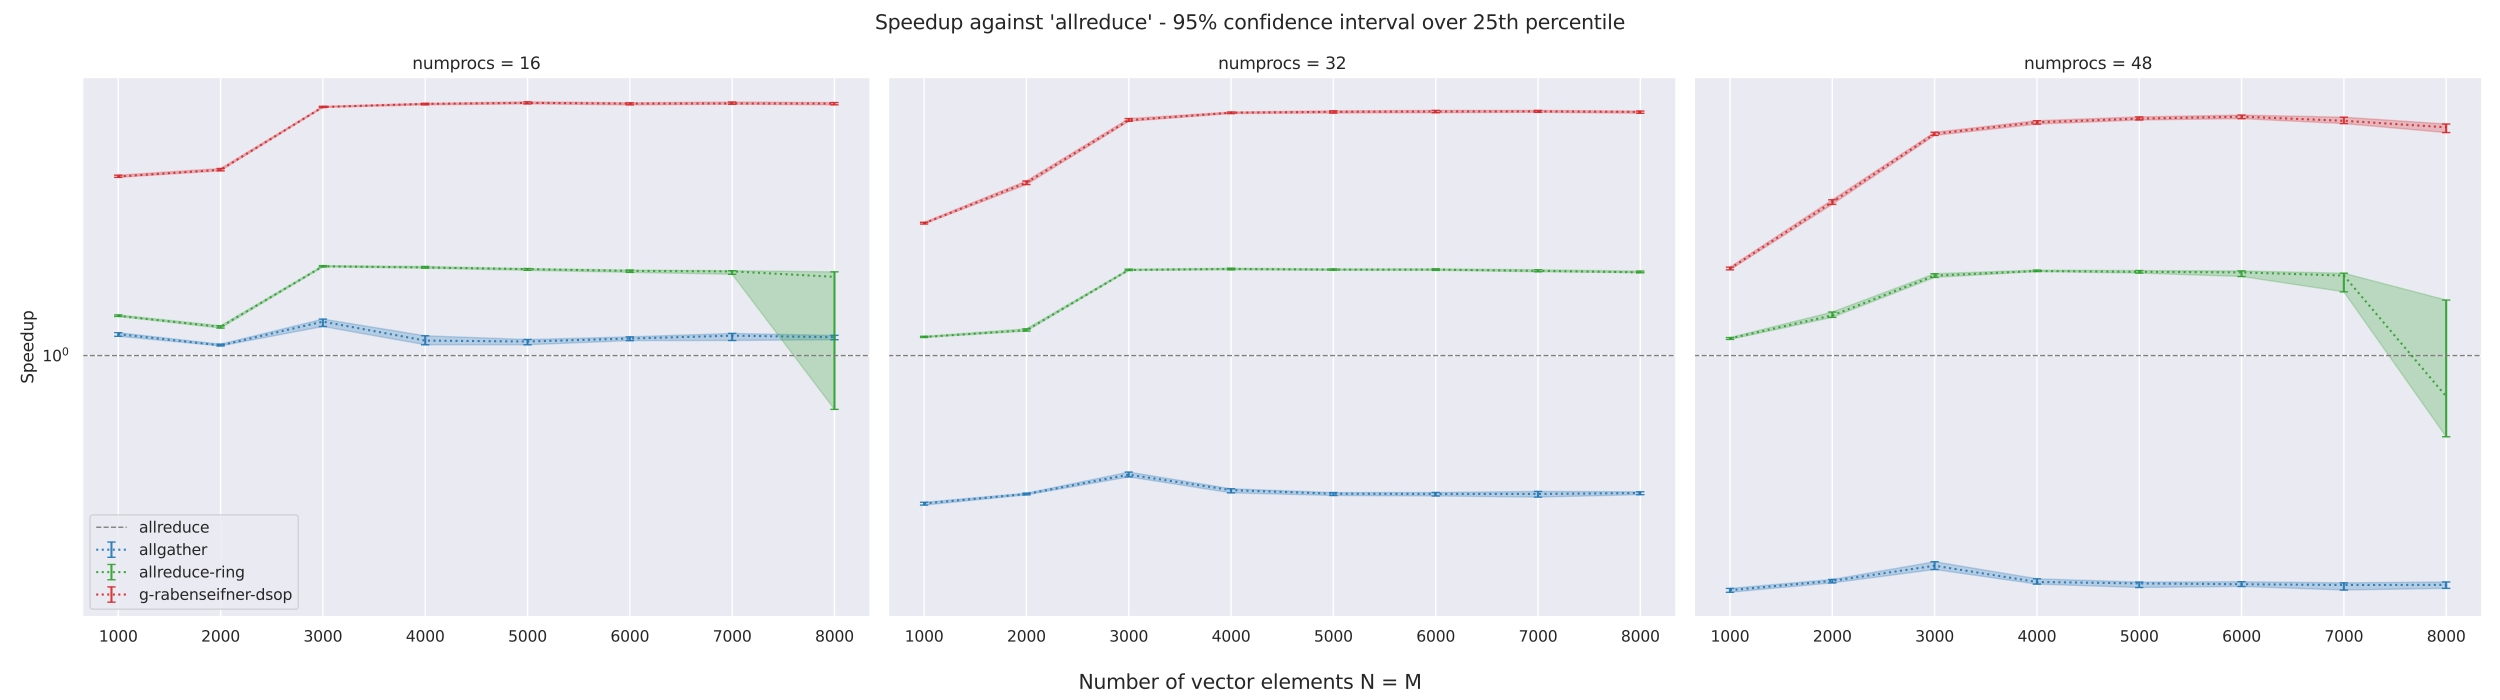 <?xml version="1.0" encoding="utf-8" standalone="no"?>
<!DOCTYPE svg PUBLIC "-//W3C//DTD SVG 1.1//EN"
  "http://www.w3.org/Graphics/SVG/1.1/DTD/svg11.dtd">
<svg xmlns:xlink="http://www.w3.org/1999/xlink" width="1800pt" height="504pt" viewBox="0 0 1800 504" xmlns="http://www.w3.org/2000/svg" version="1.1">
 <defs>
  <style type="text/css">*{stroke-linejoin: round; stroke-linecap: butt}</style>
 </defs>
 <g id="figure_1">
  <g id="patch_1">
   <path d="M 0 504 
L 1800 504 
L 1800 0 
L 0 0 
z
" style="fill: #ffffff"/>
  </g>
  <g id="axes_1">
   <g id="patch_2">
    <path d="M 59.355 444.1 
L 626.61 444.1 
L 626.61 55.68 
L 59.355 55.68 
z
" style="fill: #eaeaf2"/>
   </g>
   <g id="matplotlib.axis_1">
    <g id="xtick_1">
     <g id="line2d_1">
      <path d="M 85.139 444.1 
L 85.139 55.68 
" clip-path="url(#pe48adadb89)" style="fill: none; stroke: #ffffff; stroke-linecap: round"/>
     </g>
     <g id="text_1">
      <!-- 1000 -->
      <g style="fill: #262626" transform="translate(71.142 461.958)scale(0.11 -0.11)">
       <defs>
        <path id="DejaVuSans-31" d="M 794 531 
L 1825 531 
L 1825 4091 
L 703 3866 
L 703 4441 
L 1819 4666 
L 2450 4666 
L 2450 531 
L 3481 531 
L 3481 0 
L 794 0 
L 794 531 
z
" transform="scale(0.016)"/>
        <path id="DejaVuSans-30" d="M 2034 4250 
Q 1547 4250 1301 3770 
Q 1056 3291 1056 2328 
Q 1056 1369 1301 889 
Q 1547 409 2034 409 
Q 2525 409 2770 889 
Q 3016 1369 3016 2328 
Q 3016 3291 2770 3770 
Q 2525 4250 2034 4250 
z
M 2034 4750 
Q 2819 4750 3233 4129 
Q 3647 3509 3647 2328 
Q 3647 1150 3233 529 
Q 2819 -91 2034 -91 
Q 1250 -91 836 529 
Q 422 1150 422 2328 
Q 422 3509 836 4129 
Q 1250 4750 2034 4750 
z
" transform="scale(0.016)"/>
       </defs>
       <use xlink:href="#DejaVuSans-31"/>
       <use xlink:href="#DejaVuSans-30" x="63.623"/>
       <use xlink:href="#DejaVuSans-30" x="127.246"/>
       <use xlink:href="#DejaVuSans-30" x="190.869"/>
      </g>
     </g>
    </g>
    <g id="xtick_2">
     <g id="line2d_2">
      <path d="M 158.809 444.1 
L 158.809 55.68 
" clip-path="url(#pe48adadb89)" style="fill: none; stroke: #ffffff; stroke-linecap: round"/>
     </g>
     <g id="text_2">
      <!-- 2000 -->
      <g style="fill: #262626" transform="translate(144.811 461.958)scale(0.11 -0.11)">
       <defs>
        <path id="DejaVuSans-32" d="M 1228 531 
L 3431 531 
L 3431 0 
L 469 0 
L 469 531 
Q 828 903 1448 1529 
Q 2069 2156 2228 2338 
Q 2531 2678 2651 2914 
Q 2772 3150 2772 3378 
Q 2772 3750 2511 3984 
Q 2250 4219 1831 4219 
Q 1534 4219 1204 4116 
Q 875 4013 500 3803 
L 500 4441 
Q 881 4594 1212 4672 
Q 1544 4750 1819 4750 
Q 2544 4750 2975 4387 
Q 3406 4025 3406 3419 
Q 3406 3131 3298 2873 
Q 3191 2616 2906 2266 
Q 2828 2175 2409 1742 
Q 1991 1309 1228 531 
z
" transform="scale(0.016)"/>
       </defs>
       <use xlink:href="#DejaVuSans-32"/>
       <use xlink:href="#DejaVuSans-30" x="63.623"/>
       <use xlink:href="#DejaVuSans-30" x="127.246"/>
       <use xlink:href="#DejaVuSans-30" x="190.869"/>
      </g>
     </g>
    </g>
    <g id="xtick_3">
     <g id="line2d_3">
      <path d="M 232.478 444.1 
L 232.478 55.68 
" clip-path="url(#pe48adadb89)" style="fill: none; stroke: #ffffff; stroke-linecap: round"/>
     </g>
     <g id="text_3">
      <!-- 3000 -->
      <g style="fill: #262626" transform="translate(218.481 461.958)scale(0.11 -0.11)">
       <defs>
        <path id="DejaVuSans-33" d="M 2597 2516 
Q 3050 2419 3304 2112 
Q 3559 1806 3559 1356 
Q 3559 666 3084 287 
Q 2609 -91 1734 -91 
Q 1441 -91 1130 -33 
Q 819 25 488 141 
L 488 750 
Q 750 597 1062 519 
Q 1375 441 1716 441 
Q 2309 441 2620 675 
Q 2931 909 2931 1356 
Q 2931 1769 2642 2001 
Q 2353 2234 1838 2234 
L 1294 2234 
L 1294 2753 
L 1863 2753 
Q 2328 2753 2575 2939 
Q 2822 3125 2822 3475 
Q 2822 3834 2567 4026 
Q 2313 4219 1838 4219 
Q 1578 4219 1281 4162 
Q 984 4106 628 3988 
L 628 4550 
Q 988 4650 1302 4700 
Q 1616 4750 1894 4750 
Q 2613 4750 3031 4423 
Q 3450 4097 3450 3541 
Q 3450 3153 3228 2886 
Q 3006 2619 2597 2516 
z
" transform="scale(0.016)"/>
       </defs>
       <use xlink:href="#DejaVuSans-33"/>
       <use xlink:href="#DejaVuSans-30" x="63.623"/>
       <use xlink:href="#DejaVuSans-30" x="127.246"/>
       <use xlink:href="#DejaVuSans-30" x="190.869"/>
      </g>
     </g>
    </g>
    <g id="xtick_4">
     <g id="line2d_4">
      <path d="M 306.148 444.1 
L 306.148 55.68 
" clip-path="url(#pe48adadb89)" style="fill: none; stroke: #ffffff; stroke-linecap: round"/>
     </g>
     <g id="text_4">
      <!-- 4000 -->
      <g style="fill: #262626" transform="translate(292.15 461.958)scale(0.11 -0.11)">
       <defs>
        <path id="DejaVuSans-34" d="M 2419 4116 
L 825 1625 
L 2419 1625 
L 2419 4116 
z
M 2253 4666 
L 3047 4666 
L 3047 1625 
L 3713 1625 
L 3713 1100 
L 3047 1100 
L 3047 0 
L 2419 0 
L 2419 1100 
L 313 1100 
L 313 1709 
L 2253 4666 
z
" transform="scale(0.016)"/>
       </defs>
       <use xlink:href="#DejaVuSans-34"/>
       <use xlink:href="#DejaVuSans-30" x="63.623"/>
       <use xlink:href="#DejaVuSans-30" x="127.246"/>
       <use xlink:href="#DejaVuSans-30" x="190.869"/>
      </g>
     </g>
    </g>
    <g id="xtick_5">
     <g id="line2d_5">
      <path d="M 379.817 444.1 
L 379.817 55.68 
" clip-path="url(#pe48adadb89)" style="fill: none; stroke: #ffffff; stroke-linecap: round"/>
     </g>
     <g id="text_5">
      <!-- 5000 -->
      <g style="fill: #262626" transform="translate(365.82 461.958)scale(0.11 -0.11)">
       <defs>
        <path id="DejaVuSans-35" d="M 691 4666 
L 3169 4666 
L 3169 4134 
L 1269 4134 
L 1269 2991 
Q 1406 3038 1543 3061 
Q 1681 3084 1819 3084 
Q 2600 3084 3056 2656 
Q 3513 2228 3513 1497 
Q 3513 744 3044 326 
Q 2575 -91 1722 -91 
Q 1428 -91 1123 -41 
Q 819 9 494 109 
L 494 744 
Q 775 591 1075 516 
Q 1375 441 1709 441 
Q 2250 441 2565 725 
Q 2881 1009 2881 1497 
Q 2881 1984 2565 2268 
Q 2250 2553 1709 2553 
Q 1456 2553 1204 2497 
Q 953 2441 691 2322 
L 691 4666 
z
" transform="scale(0.016)"/>
       </defs>
       <use xlink:href="#DejaVuSans-35"/>
       <use xlink:href="#DejaVuSans-30" x="63.623"/>
       <use xlink:href="#DejaVuSans-30" x="127.246"/>
       <use xlink:href="#DejaVuSans-30" x="190.869"/>
      </g>
     </g>
    </g>
    <g id="xtick_6">
     <g id="line2d_6">
      <path d="M 453.487 444.1 
L 453.487 55.68 
" clip-path="url(#pe48adadb89)" style="fill: none; stroke: #ffffff; stroke-linecap: round"/>
     </g>
     <g id="text_6">
      <!-- 6000 -->
      <g style="fill: #262626" transform="translate(439.489 461.958)scale(0.11 -0.11)">
       <defs>
        <path id="DejaVuSans-36" d="M 2113 2584 
Q 1688 2584 1439 2293 
Q 1191 2003 1191 1497 
Q 1191 994 1439 701 
Q 1688 409 2113 409 
Q 2538 409 2786 701 
Q 3034 994 3034 1497 
Q 3034 2003 2786 2293 
Q 2538 2584 2113 2584 
z
M 3366 4563 
L 3366 3988 
Q 3128 4100 2886 4159 
Q 2644 4219 2406 4219 
Q 1781 4219 1451 3797 
Q 1122 3375 1075 2522 
Q 1259 2794 1537 2939 
Q 1816 3084 2150 3084 
Q 2853 3084 3261 2657 
Q 3669 2231 3669 1497 
Q 3669 778 3244 343 
Q 2819 -91 2113 -91 
Q 1303 -91 875 529 
Q 447 1150 447 2328 
Q 447 3434 972 4092 
Q 1497 4750 2381 4750 
Q 2619 4750 2861 4703 
Q 3103 4656 3366 4563 
z
" transform="scale(0.016)"/>
       </defs>
       <use xlink:href="#DejaVuSans-36"/>
       <use xlink:href="#DejaVuSans-30" x="63.623"/>
       <use xlink:href="#DejaVuSans-30" x="127.246"/>
       <use xlink:href="#DejaVuSans-30" x="190.869"/>
      </g>
     </g>
    </g>
    <g id="xtick_7">
     <g id="line2d_7">
      <path d="M 527.156 444.1 
L 527.156 55.68 
" clip-path="url(#pe48adadb89)" style="fill: none; stroke: #ffffff; stroke-linecap: round"/>
     </g>
     <g id="text_7">
      <!-- 7000 -->
      <g style="fill: #262626" transform="translate(513.159 461.958)scale(0.11 -0.11)">
       <defs>
        <path id="DejaVuSans-37" d="M 525 4666 
L 3525 4666 
L 3525 4397 
L 1831 0 
L 1172 0 
L 2766 4134 
L 525 4134 
L 525 4666 
z
" transform="scale(0.016)"/>
       </defs>
       <use xlink:href="#DejaVuSans-37"/>
       <use xlink:href="#DejaVuSans-30" x="63.623"/>
       <use xlink:href="#DejaVuSans-30" x="127.246"/>
       <use xlink:href="#DejaVuSans-30" x="190.869"/>
      </g>
     </g>
    </g>
    <g id="xtick_8">
     <g id="line2d_8">
      <path d="M 600.826 444.1 
L 600.826 55.68 
" clip-path="url(#pe48adadb89)" style="fill: none; stroke: #ffffff; stroke-linecap: round"/>
     </g>
     <g id="text_8">
      <!-- 8000 -->
      <g style="fill: #262626" transform="translate(586.828 461.958)scale(0.11 -0.11)">
       <defs>
        <path id="DejaVuSans-38" d="M 2034 2216 
Q 1584 2216 1326 1975 
Q 1069 1734 1069 1313 
Q 1069 891 1326 650 
Q 1584 409 2034 409 
Q 2484 409 2743 651 
Q 3003 894 3003 1313 
Q 3003 1734 2745 1975 
Q 2488 2216 2034 2216 
z
M 1403 2484 
Q 997 2584 770 2862 
Q 544 3141 544 3541 
Q 544 4100 942 4425 
Q 1341 4750 2034 4750 
Q 2731 4750 3128 4425 
Q 3525 4100 3525 3541 
Q 3525 3141 3298 2862 
Q 3072 2584 2669 2484 
Q 3125 2378 3379 2068 
Q 3634 1759 3634 1313 
Q 3634 634 3220 271 
Q 2806 -91 2034 -91 
Q 1263 -91 848 271 
Q 434 634 434 1313 
Q 434 1759 690 2068 
Q 947 2378 1403 2484 
z
M 1172 3481 
Q 1172 3119 1398 2916 
Q 1625 2713 2034 2713 
Q 2441 2713 2670 2916 
Q 2900 3119 2900 3481 
Q 2900 3844 2670 4047 
Q 2441 4250 2034 4250 
Q 1625 4250 1398 4047 
Q 1172 3844 1172 3481 
z
" transform="scale(0.016)"/>
       </defs>
       <use xlink:href="#DejaVuSans-38"/>
       <use xlink:href="#DejaVuSans-30" x="63.623"/>
       <use xlink:href="#DejaVuSans-30" x="127.246"/>
       <use xlink:href="#DejaVuSans-30" x="190.869"/>
      </g>
     </g>
    </g>
   </g>
   <g id="matplotlib.axis_2">
    <g id="ytick_1">
     <g id="line2d_9">
      <path d="M 59.355 255.996 
L 626.61 255.996 
" clip-path="url(#pe48adadb89)" style="fill: none; stroke: #ffffff; stroke-linecap: round"/>
     </g>
     <g id="text_9">
      <!-- $\mathdefault{10^{0}}$ -->
      <g style="fill: #262626" transform="translate(30.495 260.176)scale(0.11 -0.11)">
       <use xlink:href="#DejaVuSans-31" transform="translate(0 0.766)"/>
       <use xlink:href="#DejaVuSans-30" transform="translate(63.623 0.766)"/>
       <use xlink:href="#DejaVuSans-30" transform="translate(128.203 39.047)scale(0.7)"/>
      </g>
     </g>
    </g>
    <g id="ytick_2"/>
    <g id="ytick_3"/>
    <g id="ytick_4"/>
    <g id="ytick_5"/>
    <g id="ytick_6"/>
    <g id="ytick_7"/>
    <g id="ytick_8"/>
    <g id="ytick_9"/>
    <g id="text_10">
     <!-- Speedup -->
     <g style="fill: #262626" transform="translate(23.999 276.312)rotate(-90)scale(0.12 -0.12)">
      <defs>
       <path id="DejaVuSans-53" d="M 3425 4513 
L 3425 3897 
Q 3066 4069 2747 4153 
Q 2428 4238 2131 4238 
Q 1616 4238 1336 4038 
Q 1056 3838 1056 3469 
Q 1056 3159 1242 3001 
Q 1428 2844 1947 2747 
L 2328 2669 
Q 3034 2534 3370 2195 
Q 3706 1856 3706 1288 
Q 3706 609 3251 259 
Q 2797 -91 1919 -91 
Q 1588 -91 1214 -16 
Q 841 59 441 206 
L 441 856 
Q 825 641 1194 531 
Q 1563 422 1919 422 
Q 2459 422 2753 634 
Q 3047 847 3047 1241 
Q 3047 1584 2836 1778 
Q 2625 1972 2144 2069 
L 1759 2144 
Q 1053 2284 737 2584 
Q 422 2884 422 3419 
Q 422 4038 858 4394 
Q 1294 4750 2059 4750 
Q 2388 4750 2728 4690 
Q 3069 4631 3425 4513 
z
" transform="scale(0.016)"/>
       <path id="DejaVuSans-70" d="M 1159 525 
L 1159 -1331 
L 581 -1331 
L 581 3500 
L 1159 3500 
L 1159 2969 
Q 1341 3281 1617 3432 
Q 1894 3584 2278 3584 
Q 2916 3584 3314 3078 
Q 3713 2572 3713 1747 
Q 3713 922 3314 415 
Q 2916 -91 2278 -91 
Q 1894 -91 1617 61 
Q 1341 213 1159 525 
z
M 3116 1747 
Q 3116 2381 2855 2742 
Q 2594 3103 2138 3103 
Q 1681 3103 1420 2742 
Q 1159 2381 1159 1747 
Q 1159 1113 1420 752 
Q 1681 391 2138 391 
Q 2594 391 2855 752 
Q 3116 1113 3116 1747 
z
" transform="scale(0.016)"/>
       <path id="DejaVuSans-65" d="M 3597 1894 
L 3597 1613 
L 953 1613 
Q 991 1019 1311 708 
Q 1631 397 2203 397 
Q 2534 397 2845 478 
Q 3156 559 3463 722 
L 3463 178 
Q 3153 47 2828 -22 
Q 2503 -91 2169 -91 
Q 1331 -91 842 396 
Q 353 884 353 1716 
Q 353 2575 817 3079 
Q 1281 3584 2069 3584 
Q 2775 3584 3186 3129 
Q 3597 2675 3597 1894 
z
M 3022 2063 
Q 3016 2534 2758 2815 
Q 2500 3097 2075 3097 
Q 1594 3097 1305 2825 
Q 1016 2553 972 2059 
L 3022 2063 
z
" transform="scale(0.016)"/>
       <path id="DejaVuSans-64" d="M 2906 2969 
L 2906 4863 
L 3481 4863 
L 3481 0 
L 2906 0 
L 2906 525 
Q 2725 213 2448 61 
Q 2172 -91 1784 -91 
Q 1150 -91 751 415 
Q 353 922 353 1747 
Q 353 2572 751 3078 
Q 1150 3584 1784 3584 
Q 2172 3584 2448 3432 
Q 2725 3281 2906 2969 
z
M 947 1747 
Q 947 1113 1208 752 
Q 1469 391 1925 391 
Q 2381 391 2643 752 
Q 2906 1113 2906 1747 
Q 2906 2381 2643 2742 
Q 2381 3103 1925 3103 
Q 1469 3103 1208 2742 
Q 947 2381 947 1747 
z
" transform="scale(0.016)"/>
       <path id="DejaVuSans-75" d="M 544 1381 
L 544 3500 
L 1119 3500 
L 1119 1403 
Q 1119 906 1312 657 
Q 1506 409 1894 409 
Q 2359 409 2629 706 
Q 2900 1003 2900 1516 
L 2900 3500 
L 3475 3500 
L 3475 0 
L 2900 0 
L 2900 538 
Q 2691 219 2414 64 
Q 2138 -91 1772 -91 
Q 1169 -91 856 284 
Q 544 659 544 1381 
z
M 1991 3584 
L 1991 3584 
z
" transform="scale(0.016)"/>
      </defs>
      <use xlink:href="#DejaVuSans-53"/>
      <use xlink:href="#DejaVuSans-70" x="63.477"/>
      <use xlink:href="#DejaVuSans-65" x="126.953"/>
      <use xlink:href="#DejaVuSans-65" x="188.477"/>
      <use xlink:href="#DejaVuSans-64" x="250"/>
      <use xlink:href="#DejaVuSans-75" x="313.477"/>
      <use xlink:href="#DejaVuSans-70" x="376.855"/>
     </g>
    </g>
   </g>
   <g id="PolyCollection_1">
    <defs>
     <path id="m099243bc21" d="M 85.139 -264.478 
L 85.139 -261.85 
L 158.809 -254.918 
L 232.478 -268.913 
L 306.148 -255.776 
L 379.817 -255.774 
L 453.487 -258.75 
L 527.156 -258.842 
L 600.826 -259.403 
L 600.826 -262.525 
L 600.826 -262.525 
L 527.156 -263.945 
L 453.487 -261.466 
L 379.817 -259.545 
L 306.148 -262.241 
L 232.478 -274.266 
L 158.809 -256.184 
L 85.139 -264.478 
z
" style="stroke: #1f77b4; stroke-opacity: 0.25"/>
    </defs>
    <g clip-path="url(#pe48adadb89)">
     <use xlink:href="#m099243bc21" x="0" y="504" style="fill: #1f77b4; fill-opacity: 0.25; stroke: #1f77b4; stroke-opacity: 0.25"/>
    </g>
   </g>
   <g id="PolyCollection_2">
    <defs>
     <path id="m095f9dc9be" d="M 85.139 -277.279 
L 85.139 -276.142 
L 158.809 -267.772 
L 232.478 -311.8 
L 306.148 -310.897 
L 379.817 -309.358 
L 453.487 -307.9 
L 527.156 -306.512 
L 600.826 -209.271 
L 600.826 -308.26 
L 600.826 -308.26 
L 527.156 -309.078 
L 453.487 -309.56 
L 379.817 -310.627 
L 306.148 -312.123 
L 232.478 -312.76 
L 158.809 -269.461 
L 85.139 -277.279 
z
" style="stroke: #2ca02c; stroke-opacity: 0.25"/>
    </defs>
    <g clip-path="url(#pe48adadb89)">
     <use xlink:href="#m095f9dc9be" x="0" y="504" style="fill: #2ca02c; fill-opacity: 0.25; stroke: #2ca02c; stroke-opacity: 0.25"/>
    </g>
   </g>
   <g id="PolyCollection_3">
    <defs>
     <path id="mdd46f4cb57" d="M 85.139 -377.89 
L 85.139 -376.288 
L 158.809 -381.011 
L 232.478 -426.598 
L 306.148 -428.516 
L 379.817 -429.175 
L 453.487 -428.515 
L 527.156 -428.952 
L 600.826 -428.538 
L 600.826 -430.137 
L 600.826 -430.137 
L 527.156 -430.539 
L 453.487 -429.975 
L 379.817 -430.665 
L 306.148 -429.578 
L 232.478 -427.468 
L 158.809 -382.674 
L 85.139 -377.89 
z
" style="stroke: #d62728; stroke-opacity: 0.25"/>
    </defs>
    <g clip-path="url(#pe48adadb89)">
     <use xlink:href="#mdd46f4cb57" x="0" y="504" style="fill: #d62728; fill-opacity: 0.25; stroke: #d62728; stroke-opacity: 0.25"/>
    </g>
   </g>
   <g id="LineCollection_1">
    <path d="M 85.139 242.15 
L 85.139 239.522 
" clip-path="url(#pe48adadb89)" style="fill: none; stroke: #1f77b4; stroke-opacity: 0.9; stroke-width: 1.5"/>
    <path d="M 158.809 249.082 
L 158.809 247.816 
" clip-path="url(#pe48adadb89)" style="fill: none; stroke: #1f77b4; stroke-opacity: 0.9; stroke-width: 1.5"/>
    <path d="M 232.478 235.087 
L 232.478 229.734 
" clip-path="url(#pe48adadb89)" style="fill: none; stroke: #1f77b4; stroke-opacity: 0.9; stroke-width: 1.5"/>
    <path d="M 306.148 248.224 
L 306.148 241.759 
" clip-path="url(#pe48adadb89)" style="fill: none; stroke: #1f77b4; stroke-opacity: 0.9; stroke-width: 1.5"/>
    <path d="M 379.817 248.226 
L 379.817 244.455 
" clip-path="url(#pe48adadb89)" style="fill: none; stroke: #1f77b4; stroke-opacity: 0.9; stroke-width: 1.5"/>
    <path d="M 453.487 245.25 
L 453.487 242.534 
" clip-path="url(#pe48adadb89)" style="fill: none; stroke: #1f77b4; stroke-opacity: 0.9; stroke-width: 1.5"/>
    <path d="M 527.156 245.158 
L 527.156 240.055 
" clip-path="url(#pe48adadb89)" style="fill: none; stroke: #1f77b4; stroke-opacity: 0.9; stroke-width: 1.5"/>
    <path d="M 600.826 244.597 
L 600.826 241.475 
" clip-path="url(#pe48adadb89)" style="fill: none; stroke: #1f77b4; stroke-opacity: 0.9; stroke-width: 1.5"/>
   </g>
   <g id="line2d_10">
    <defs>
     <path id="md2bea3404a" d="M 3 0 
L -3 -0 
" style="stroke: #1f77b4; stroke-opacity: 0.9"/>
    </defs>
    <g clip-path="url(#pe48adadb89)">
     <use xlink:href="#md2bea3404a" x="85.139" y="242.15" style="fill: #1f77b4; fill-opacity: 0.9; stroke: #1f77b4; stroke-opacity: 0.9"/>
     <use xlink:href="#md2bea3404a" x="158.809" y="249.082" style="fill: #1f77b4; fill-opacity: 0.9; stroke: #1f77b4; stroke-opacity: 0.9"/>
     <use xlink:href="#md2bea3404a" x="232.478" y="235.087" style="fill: #1f77b4; fill-opacity: 0.9; stroke: #1f77b4; stroke-opacity: 0.9"/>
     <use xlink:href="#md2bea3404a" x="306.148" y="248.224" style="fill: #1f77b4; fill-opacity: 0.9; stroke: #1f77b4; stroke-opacity: 0.9"/>
     <use xlink:href="#md2bea3404a" x="379.817" y="248.226" style="fill: #1f77b4; fill-opacity: 0.9; stroke: #1f77b4; stroke-opacity: 0.9"/>
     <use xlink:href="#md2bea3404a" x="453.487" y="245.25" style="fill: #1f77b4; fill-opacity: 0.9; stroke: #1f77b4; stroke-opacity: 0.9"/>
     <use xlink:href="#md2bea3404a" x="527.156" y="245.158" style="fill: #1f77b4; fill-opacity: 0.9; stroke: #1f77b4; stroke-opacity: 0.9"/>
     <use xlink:href="#md2bea3404a" x="600.826" y="244.597" style="fill: #1f77b4; fill-opacity: 0.9; stroke: #1f77b4; stroke-opacity: 0.9"/>
    </g>
   </g>
   <g id="line2d_11">
    <g clip-path="url(#pe48adadb89)">
     <use xlink:href="#md2bea3404a" x="85.139" y="239.522" style="fill: #1f77b4; fill-opacity: 0.9; stroke: #1f77b4; stroke-opacity: 0.9"/>
     <use xlink:href="#md2bea3404a" x="158.809" y="247.816" style="fill: #1f77b4; fill-opacity: 0.9; stroke: #1f77b4; stroke-opacity: 0.9"/>
     <use xlink:href="#md2bea3404a" x="232.478" y="229.734" style="fill: #1f77b4; fill-opacity: 0.9; stroke: #1f77b4; stroke-opacity: 0.9"/>
     <use xlink:href="#md2bea3404a" x="306.148" y="241.759" style="fill: #1f77b4; fill-opacity: 0.9; stroke: #1f77b4; stroke-opacity: 0.9"/>
     <use xlink:href="#md2bea3404a" x="379.817" y="244.455" style="fill: #1f77b4; fill-opacity: 0.9; stroke: #1f77b4; stroke-opacity: 0.9"/>
     <use xlink:href="#md2bea3404a" x="453.487" y="242.534" style="fill: #1f77b4; fill-opacity: 0.9; stroke: #1f77b4; stroke-opacity: 0.9"/>
     <use xlink:href="#md2bea3404a" x="527.156" y="240.055" style="fill: #1f77b4; fill-opacity: 0.9; stroke: #1f77b4; stroke-opacity: 0.9"/>
     <use xlink:href="#md2bea3404a" x="600.826" y="241.475" style="fill: #1f77b4; fill-opacity: 0.9; stroke: #1f77b4; stroke-opacity: 0.9"/>
    </g>
   </g>
   <g id="LineCollection_2">
    <path d="M 85.139 227.858 
L 85.139 226.721 
" clip-path="url(#pe48adadb89)" style="fill: none; stroke: #2ca02c; stroke-opacity: 0.9; stroke-width: 1.5"/>
    <path d="M 158.809 236.228 
L 158.809 234.539 
" clip-path="url(#pe48adadb89)" style="fill: none; stroke: #2ca02c; stroke-opacity: 0.9; stroke-width: 1.5"/>
    <path d="M 232.478 192.2 
L 232.478 191.24 
" clip-path="url(#pe48adadb89)" style="fill: none; stroke: #2ca02c; stroke-opacity: 0.9; stroke-width: 1.5"/>
    <path d="M 306.148 193.103 
L 306.148 191.877 
" clip-path="url(#pe48adadb89)" style="fill: none; stroke: #2ca02c; stroke-opacity: 0.9; stroke-width: 1.5"/>
    <path d="M 379.817 194.642 
L 379.817 193.373 
" clip-path="url(#pe48adadb89)" style="fill: none; stroke: #2ca02c; stroke-opacity: 0.9; stroke-width: 1.5"/>
    <path d="M 453.487 196.1 
L 453.487 194.44 
" clip-path="url(#pe48adadb89)" style="fill: none; stroke: #2ca02c; stroke-opacity: 0.9; stroke-width: 1.5"/>
    <path d="M 527.156 197.488 
L 527.156 194.922 
" clip-path="url(#pe48adadb89)" style="fill: none; stroke: #2ca02c; stroke-opacity: 0.9; stroke-width: 1.5"/>
    <path d="M 600.826 294.729 
L 600.826 195.74 
" clip-path="url(#pe48adadb89)" style="fill: none; stroke: #2ca02c; stroke-opacity: 0.9; stroke-width: 1.5"/>
   </g>
   <g id="line2d_12">
    <defs>
     <path id="m6ea5093bff" d="M 3 0 
L -3 -0 
" style="stroke: #2ca02c; stroke-opacity: 0.9"/>
    </defs>
    <g clip-path="url(#pe48adadb89)">
     <use xlink:href="#m6ea5093bff" x="85.139" y="227.858" style="fill: #2ca02c; fill-opacity: 0.9; stroke: #2ca02c; stroke-opacity: 0.9"/>
     <use xlink:href="#m6ea5093bff" x="158.809" y="236.228" style="fill: #2ca02c; fill-opacity: 0.9; stroke: #2ca02c; stroke-opacity: 0.9"/>
     <use xlink:href="#m6ea5093bff" x="232.478" y="192.2" style="fill: #2ca02c; fill-opacity: 0.9; stroke: #2ca02c; stroke-opacity: 0.9"/>
     <use xlink:href="#m6ea5093bff" x="306.148" y="193.103" style="fill: #2ca02c; fill-opacity: 0.9; stroke: #2ca02c; stroke-opacity: 0.9"/>
     <use xlink:href="#m6ea5093bff" x="379.817" y="194.642" style="fill: #2ca02c; fill-opacity: 0.9; stroke: #2ca02c; stroke-opacity: 0.9"/>
     <use xlink:href="#m6ea5093bff" x="453.487" y="196.1" style="fill: #2ca02c; fill-opacity: 0.9; stroke: #2ca02c; stroke-opacity: 0.9"/>
     <use xlink:href="#m6ea5093bff" x="527.156" y="197.488" style="fill: #2ca02c; fill-opacity: 0.9; stroke: #2ca02c; stroke-opacity: 0.9"/>
     <use xlink:href="#m6ea5093bff" x="600.826" y="294.729" style="fill: #2ca02c; fill-opacity: 0.9; stroke: #2ca02c; stroke-opacity: 0.9"/>
    </g>
   </g>
   <g id="line2d_13">
    <g clip-path="url(#pe48adadb89)">
     <use xlink:href="#m6ea5093bff" x="85.139" y="226.721" style="fill: #2ca02c; fill-opacity: 0.9; stroke: #2ca02c; stroke-opacity: 0.9"/>
     <use xlink:href="#m6ea5093bff" x="158.809" y="234.539" style="fill: #2ca02c; fill-opacity: 0.9; stroke: #2ca02c; stroke-opacity: 0.9"/>
     <use xlink:href="#m6ea5093bff" x="232.478" y="191.24" style="fill: #2ca02c; fill-opacity: 0.9; stroke: #2ca02c; stroke-opacity: 0.9"/>
     <use xlink:href="#m6ea5093bff" x="306.148" y="191.877" style="fill: #2ca02c; fill-opacity: 0.9; stroke: #2ca02c; stroke-opacity: 0.9"/>
     <use xlink:href="#m6ea5093bff" x="379.817" y="193.373" style="fill: #2ca02c; fill-opacity: 0.9; stroke: #2ca02c; stroke-opacity: 0.9"/>
     <use xlink:href="#m6ea5093bff" x="453.487" y="194.44" style="fill: #2ca02c; fill-opacity: 0.9; stroke: #2ca02c; stroke-opacity: 0.9"/>
     <use xlink:href="#m6ea5093bff" x="527.156" y="194.922" style="fill: #2ca02c; fill-opacity: 0.9; stroke: #2ca02c; stroke-opacity: 0.9"/>
     <use xlink:href="#m6ea5093bff" x="600.826" y="195.74" style="fill: #2ca02c; fill-opacity: 0.9; stroke: #2ca02c; stroke-opacity: 0.9"/>
    </g>
   </g>
   <g id="LineCollection_3">
    <path d="M 85.139 127.712 
L 85.139 126.11 
" clip-path="url(#pe48adadb89)" style="fill: none; stroke: #d62728; stroke-opacity: 0.9; stroke-width: 1.5"/>
    <path d="M 158.809 122.989 
L 158.809 121.326 
" clip-path="url(#pe48adadb89)" style="fill: none; stroke: #d62728; stroke-opacity: 0.9; stroke-width: 1.5"/>
    <path d="M 232.478 77.402 
L 232.478 76.532 
" clip-path="url(#pe48adadb89)" style="fill: none; stroke: #d62728; stroke-opacity: 0.9; stroke-width: 1.5"/>
    <path d="M 306.148 75.484 
L 306.148 74.422 
" clip-path="url(#pe48adadb89)" style="fill: none; stroke: #d62728; stroke-opacity: 0.9; stroke-width: 1.5"/>
    <path d="M 379.817 74.825 
L 379.817 73.335 
" clip-path="url(#pe48adadb89)" style="fill: none; stroke: #d62728; stroke-opacity: 0.9; stroke-width: 1.5"/>
    <path d="M 453.487 75.485 
L 453.487 74.025 
" clip-path="url(#pe48adadb89)" style="fill: none; stroke: #d62728; stroke-opacity: 0.9; stroke-width: 1.5"/>
    <path d="M 527.156 75.048 
L 527.156 73.461 
" clip-path="url(#pe48adadb89)" style="fill: none; stroke: #d62728; stroke-opacity: 0.9; stroke-width: 1.5"/>
    <path d="M 600.826 75.462 
L 600.826 73.863 
" clip-path="url(#pe48adadb89)" style="fill: none; stroke: #d62728; stroke-opacity: 0.9; stroke-width: 1.5"/>
   </g>
   <g id="line2d_14">
    <defs>
     <path id="m17a26d97c9" d="M 3 0 
L -3 -0 
" style="stroke: #d62728; stroke-opacity: 0.9"/>
    </defs>
    <g clip-path="url(#pe48adadb89)">
     <use xlink:href="#m17a26d97c9" x="85.139" y="127.712" style="fill: #d62728; fill-opacity: 0.9; stroke: #d62728; stroke-opacity: 0.9"/>
     <use xlink:href="#m17a26d97c9" x="158.809" y="122.989" style="fill: #d62728; fill-opacity: 0.9; stroke: #d62728; stroke-opacity: 0.9"/>
     <use xlink:href="#m17a26d97c9" x="232.478" y="77.402" style="fill: #d62728; fill-opacity: 0.9; stroke: #d62728; stroke-opacity: 0.9"/>
     <use xlink:href="#m17a26d97c9" x="306.148" y="75.484" style="fill: #d62728; fill-opacity: 0.9; stroke: #d62728; stroke-opacity: 0.9"/>
     <use xlink:href="#m17a26d97c9" x="379.817" y="74.825" style="fill: #d62728; fill-opacity: 0.9; stroke: #d62728; stroke-opacity: 0.9"/>
     <use xlink:href="#m17a26d97c9" x="453.487" y="75.485" style="fill: #d62728; fill-opacity: 0.9; stroke: #d62728; stroke-opacity: 0.9"/>
     <use xlink:href="#m17a26d97c9" x="527.156" y="75.048" style="fill: #d62728; fill-opacity: 0.9; stroke: #d62728; stroke-opacity: 0.9"/>
     <use xlink:href="#m17a26d97c9" x="600.826" y="75.462" style="fill: #d62728; fill-opacity: 0.9; stroke: #d62728; stroke-opacity: 0.9"/>
    </g>
   </g>
   <g id="line2d_15">
    <g clip-path="url(#pe48adadb89)">
     <use xlink:href="#m17a26d97c9" x="85.139" y="126.11" style="fill: #d62728; fill-opacity: 0.9; stroke: #d62728; stroke-opacity: 0.9"/>
     <use xlink:href="#m17a26d97c9" x="158.809" y="121.326" style="fill: #d62728; fill-opacity: 0.9; stroke: #d62728; stroke-opacity: 0.9"/>
     <use xlink:href="#m17a26d97c9" x="232.478" y="76.532" style="fill: #d62728; fill-opacity: 0.9; stroke: #d62728; stroke-opacity: 0.9"/>
     <use xlink:href="#m17a26d97c9" x="306.148" y="74.422" style="fill: #d62728; fill-opacity: 0.9; stroke: #d62728; stroke-opacity: 0.9"/>
     <use xlink:href="#m17a26d97c9" x="379.817" y="73.335" style="fill: #d62728; fill-opacity: 0.9; stroke: #d62728; stroke-opacity: 0.9"/>
     <use xlink:href="#m17a26d97c9" x="453.487" y="74.025" style="fill: #d62728; fill-opacity: 0.9; stroke: #d62728; stroke-opacity: 0.9"/>
     <use xlink:href="#m17a26d97c9" x="527.156" y="73.461" style="fill: #d62728; fill-opacity: 0.9; stroke: #d62728; stroke-opacity: 0.9"/>
     <use xlink:href="#m17a26d97c9" x="600.826" y="73.863" style="fill: #d62728; fill-opacity: 0.9; stroke: #d62728; stroke-opacity: 0.9"/>
    </g>
   </g>
   <g id="line2d_16">
    <path d="M 59.355 255.996 
L 626.61 255.996 
" clip-path="url(#pe48adadb89)" style="fill: none; stroke-dasharray: 3.7,1.6; stroke-dashoffset: 0; stroke: #808080"/>
   </g>
   <g id="line2d_17">
    <path d="M 85.139 240.605 
L 158.809 248.648 
L 232.478 231.583 
L 306.148 245.214 
L 379.817 245.878 
L 453.487 243.734 
L 527.156 241.682 
L 600.826 242.78 
" clip-path="url(#pe48adadb89)" style="fill: none; stroke-dasharray: 1.5,2.475; stroke-dashoffset: 0; stroke: #1f77b4; stroke-opacity: 0.9; stroke-width: 1.5"/>
   </g>
   <g id="line2d_18">
    <path d="M 85.139 227.411 
L 158.809 235.362 
L 232.478 191.734 
L 306.148 192.581 
L 379.817 193.79 
L 453.487 195.038 
L 527.156 195.393 
L 600.826 199.326 
" clip-path="url(#pe48adadb89)" style="fill: none; stroke-dasharray: 1.5,2.475; stroke-dashoffset: 0; stroke: #2ca02c; stroke-opacity: 0.9; stroke-width: 1.5"/>
   </g>
   <g id="line2d_19">
    <path d="M 85.139 127.073 
L 158.809 122.256 
L 232.478 77.035 
L 306.148 74.792 
L 379.817 74.063 
L 453.487 74.557 
L 527.156 74.496 
L 600.826 74.534 
" clip-path="url(#pe48adadb89)" style="fill: none; stroke-dasharray: 1.5,2.475; stroke-dashoffset: 0; stroke: #d62728; stroke-opacity: 0.9; stroke-width: 1.5"/>
   </g>
   <g id="patch_3">
    <path d="M 59.355 444.1 
L 59.355 55.68 
" style="fill: none; stroke: #ffffff; stroke-width: 1.25; stroke-linejoin: miter; stroke-linecap: square"/>
   </g>
   <g id="patch_4">
    <path d="M 626.61 444.1 
L 626.61 55.68 
" style="fill: none; stroke: #ffffff; stroke-width: 1.25; stroke-linejoin: miter; stroke-linecap: square"/>
   </g>
   <g id="patch_5">
    <path d="M 59.355 444.1 
L 626.61 444.1 
" style="fill: none; stroke: #ffffff; stroke-width: 1.25; stroke-linejoin: miter; stroke-linecap: square"/>
   </g>
   <g id="patch_6">
    <path d="M 59.355 55.68 
L 626.61 55.68 
" style="fill: none; stroke: #ffffff; stroke-width: 1.25; stroke-linejoin: miter; stroke-linecap: square"/>
   </g>
   <g id="text_11">
    <!-- numprocs = 16 -->
    <g style="fill: #262626" transform="translate(296.82 49.68)scale(0.12 -0.12)">
     <defs>
      <path id="DejaVuSans-6e" d="M 3513 2113 
L 3513 0 
L 2938 0 
L 2938 2094 
Q 2938 2591 2744 2837 
Q 2550 3084 2163 3084 
Q 1697 3084 1428 2787 
Q 1159 2491 1159 1978 
L 1159 0 
L 581 0 
L 581 3500 
L 1159 3500 
L 1159 2956 
Q 1366 3272 1645 3428 
Q 1925 3584 2291 3584 
Q 2894 3584 3203 3211 
Q 3513 2838 3513 2113 
z
" transform="scale(0.016)"/>
      <path id="DejaVuSans-6d" d="M 3328 2828 
Q 3544 3216 3844 3400 
Q 4144 3584 4550 3584 
Q 5097 3584 5394 3201 
Q 5691 2819 5691 2113 
L 5691 0 
L 5113 0 
L 5113 2094 
Q 5113 2597 4934 2840 
Q 4756 3084 4391 3084 
Q 3944 3084 3684 2787 
Q 3425 2491 3425 1978 
L 3425 0 
L 2847 0 
L 2847 2094 
Q 2847 2600 2669 2842 
Q 2491 3084 2119 3084 
Q 1678 3084 1418 2786 
Q 1159 2488 1159 1978 
L 1159 0 
L 581 0 
L 581 3500 
L 1159 3500 
L 1159 2956 
Q 1356 3278 1631 3431 
Q 1906 3584 2284 3584 
Q 2666 3584 2933 3390 
Q 3200 3197 3328 2828 
z
" transform="scale(0.016)"/>
      <path id="DejaVuSans-72" d="M 2631 2963 
Q 2534 3019 2420 3045 
Q 2306 3072 2169 3072 
Q 1681 3072 1420 2755 
Q 1159 2438 1159 1844 
L 1159 0 
L 581 0 
L 581 3500 
L 1159 3500 
L 1159 2956 
Q 1341 3275 1631 3429 
Q 1922 3584 2338 3584 
Q 2397 3584 2469 3576 
Q 2541 3569 2628 3553 
L 2631 2963 
z
" transform="scale(0.016)"/>
      <path id="DejaVuSans-6f" d="M 1959 3097 
Q 1497 3097 1228 2736 
Q 959 2375 959 1747 
Q 959 1119 1226 758 
Q 1494 397 1959 397 
Q 2419 397 2687 759 
Q 2956 1122 2956 1747 
Q 2956 2369 2687 2733 
Q 2419 3097 1959 3097 
z
M 1959 3584 
Q 2709 3584 3137 3096 
Q 3566 2609 3566 1747 
Q 3566 888 3137 398 
Q 2709 -91 1959 -91 
Q 1206 -91 779 398 
Q 353 888 353 1747 
Q 353 2609 779 3096 
Q 1206 3584 1959 3584 
z
" transform="scale(0.016)"/>
      <path id="DejaVuSans-63" d="M 3122 3366 
L 3122 2828 
Q 2878 2963 2633 3030 
Q 2388 3097 2138 3097 
Q 1578 3097 1268 2742 
Q 959 2388 959 1747 
Q 959 1106 1268 751 
Q 1578 397 2138 397 
Q 2388 397 2633 464 
Q 2878 531 3122 666 
L 3122 134 
Q 2881 22 2623 -34 
Q 2366 -91 2075 -91 
Q 1284 -91 818 406 
Q 353 903 353 1747 
Q 353 2603 823 3093 
Q 1294 3584 2113 3584 
Q 2378 3584 2631 3529 
Q 2884 3475 3122 3366 
z
" transform="scale(0.016)"/>
      <path id="DejaVuSans-73" d="M 2834 3397 
L 2834 2853 
Q 2591 2978 2328 3040 
Q 2066 3103 1784 3103 
Q 1356 3103 1142 2972 
Q 928 2841 928 2578 
Q 928 2378 1081 2264 
Q 1234 2150 1697 2047 
L 1894 2003 
Q 2506 1872 2764 1633 
Q 3022 1394 3022 966 
Q 3022 478 2636 193 
Q 2250 -91 1575 -91 
Q 1294 -91 989 -36 
Q 684 19 347 128 
L 347 722 
Q 666 556 975 473 
Q 1284 391 1588 391 
Q 1994 391 2212 530 
Q 2431 669 2431 922 
Q 2431 1156 2273 1281 
Q 2116 1406 1581 1522 
L 1381 1569 
Q 847 1681 609 1914 
Q 372 2147 372 2553 
Q 372 3047 722 3315 
Q 1072 3584 1716 3584 
Q 2034 3584 2315 3537 
Q 2597 3491 2834 3397 
z
" transform="scale(0.016)"/>
      <path id="DejaVuSans-20" transform="scale(0.016)"/>
      <path id="DejaVuSans-3d" d="M 678 2906 
L 4684 2906 
L 4684 2381 
L 678 2381 
L 678 2906 
z
M 678 1631 
L 4684 1631 
L 4684 1100 
L 678 1100 
L 678 1631 
z
" transform="scale(0.016)"/>
     </defs>
     <use xlink:href="#DejaVuSans-6e"/>
     <use xlink:href="#DejaVuSans-75" x="63.379"/>
     <use xlink:href="#DejaVuSans-6d" x="126.758"/>
     <use xlink:href="#DejaVuSans-70" x="224.17"/>
     <use xlink:href="#DejaVuSans-72" x="287.646"/>
     <use xlink:href="#DejaVuSans-6f" x="326.51"/>
     <use xlink:href="#DejaVuSans-63" x="387.691"/>
     <use xlink:href="#DejaVuSans-73" x="442.672"/>
     <use xlink:href="#DejaVuSans-20" x="494.771"/>
     <use xlink:href="#DejaVuSans-3d" x="526.559"/>
     <use xlink:href="#DejaVuSans-20" x="610.348"/>
     <use xlink:href="#DejaVuSans-31" x="642.135"/>
     <use xlink:href="#DejaVuSans-36" x="705.758"/>
    </g>
   </g>
   <g id="legend_1">
    <g id="patch_7">
     <path d="M 67.055 438.6 
L 212.576 438.6 
Q 214.776 438.6 214.776 436.4 
L 214.776 372.916 
Q 214.776 370.716 212.576 370.716 
L 67.055 370.716 
Q 64.855 370.716 64.855 372.916 
L 64.855 436.4 
Q 64.855 438.6 67.055 438.6 
z
" style="fill: #eaeaf2; opacity: 0.8; stroke: #cccccc; stroke-linejoin: miter"/>
    </g>
    <g id="line2d_20">
     <path d="M 69.255 379.625 
L 80.255 379.625 
L 91.255 379.625 
" style="fill: none; stroke-dasharray: 3.7,1.6; stroke-dashoffset: 0; stroke: #808080"/>
    </g>
    <g id="text_12">
     <!-- allreduce -->
     <g style="fill: #262626" transform="translate(100.055 383.475)scale(0.11 -0.11)">
      <defs>
       <path id="DejaVuSans-61" d="M 2194 1759 
Q 1497 1759 1228 1600 
Q 959 1441 959 1056 
Q 959 750 1161 570 
Q 1363 391 1709 391 
Q 2188 391 2477 730 
Q 2766 1069 2766 1631 
L 2766 1759 
L 2194 1759 
z
M 3341 1997 
L 3341 0 
L 2766 0 
L 2766 531 
Q 2569 213 2275 61 
Q 1981 -91 1556 -91 
Q 1019 -91 701 211 
Q 384 513 384 1019 
Q 384 1609 779 1909 
Q 1175 2209 1959 2209 
L 2766 2209 
L 2766 2266 
Q 2766 2663 2505 2880 
Q 2244 3097 1772 3097 
Q 1472 3097 1187 3025 
Q 903 2953 641 2809 
L 641 3341 
Q 956 3463 1253 3523 
Q 1550 3584 1831 3584 
Q 2591 3584 2966 3190 
Q 3341 2797 3341 1997 
z
" transform="scale(0.016)"/>
       <path id="DejaVuSans-6c" d="M 603 4863 
L 1178 4863 
L 1178 0 
L 603 0 
L 603 4863 
z
" transform="scale(0.016)"/>
      </defs>
      <use xlink:href="#DejaVuSans-61"/>
      <use xlink:href="#DejaVuSans-6c" x="61.279"/>
      <use xlink:href="#DejaVuSans-6c" x="89.062"/>
      <use xlink:href="#DejaVuSans-72" x="116.846"/>
      <use xlink:href="#DejaVuSans-65" x="155.709"/>
      <use xlink:href="#DejaVuSans-64" x="217.232"/>
      <use xlink:href="#DejaVuSans-75" x="280.709"/>
      <use xlink:href="#DejaVuSans-63" x="344.088"/>
      <use xlink:href="#DejaVuSans-65" x="399.068"/>
     </g>
    </g>
    <g id="LineCollection_4">
     <path d="M 80.255 401.27 
L 80.255 390.27 
" style="fill: none; stroke: #1f77b4; stroke-opacity: 0.9; stroke-width: 1.5"/>
    </g>
    <g id="line2d_21">
     <g>
      <use xlink:href="#md2bea3404a" x="80.255" y="401.27" style="fill: #1f77b4; fill-opacity: 0.9; stroke: #1f77b4; stroke-opacity: 0.9"/>
     </g>
    </g>
    <g id="line2d_22">
     <g>
      <use xlink:href="#md2bea3404a" x="80.255" y="390.27" style="fill: #1f77b4; fill-opacity: 0.9; stroke: #1f77b4; stroke-opacity: 0.9"/>
     </g>
    </g>
    <g id="line2d_23">
     <path d="M 69.255 395.77 
L 91.255 395.77 
" style="fill: none; stroke-dasharray: 1.5,2.475; stroke-dashoffset: 0; stroke: #1f77b4; stroke-opacity: 0.9; stroke-width: 1.5"/>
    </g>
    <g id="line2d_24"/>
    <g id="text_13">
     <!-- allgather -->
     <g style="fill: #262626" transform="translate(100.055 399.62)scale(0.11 -0.11)">
      <defs>
       <path id="DejaVuSans-67" d="M 2906 1791 
Q 2906 2416 2648 2759 
Q 2391 3103 1925 3103 
Q 1463 3103 1205 2759 
Q 947 2416 947 1791 
Q 947 1169 1205 825 
Q 1463 481 1925 481 
Q 2391 481 2648 825 
Q 2906 1169 2906 1791 
z
M 3481 434 
Q 3481 -459 3084 -895 
Q 2688 -1331 1869 -1331 
Q 1566 -1331 1297 -1286 
Q 1028 -1241 775 -1147 
L 775 -588 
Q 1028 -725 1275 -790 
Q 1522 -856 1778 -856 
Q 2344 -856 2625 -561 
Q 2906 -266 2906 331 
L 2906 616 
Q 2728 306 2450 153 
Q 2172 0 1784 0 
Q 1141 0 747 490 
Q 353 981 353 1791 
Q 353 2603 747 3093 
Q 1141 3584 1784 3584 
Q 2172 3584 2450 3431 
Q 2728 3278 2906 2969 
L 2906 3500 
L 3481 3500 
L 3481 434 
z
" transform="scale(0.016)"/>
       <path id="DejaVuSans-74" d="M 1172 4494 
L 1172 3500 
L 2356 3500 
L 2356 3053 
L 1172 3053 
L 1172 1153 
Q 1172 725 1289 603 
Q 1406 481 1766 481 
L 2356 481 
L 2356 0 
L 1766 0 
Q 1100 0 847 248 
Q 594 497 594 1153 
L 594 3053 
L 172 3053 
L 172 3500 
L 594 3500 
L 594 4494 
L 1172 4494 
z
" transform="scale(0.016)"/>
       <path id="DejaVuSans-68" d="M 3513 2113 
L 3513 0 
L 2938 0 
L 2938 2094 
Q 2938 2591 2744 2837 
Q 2550 3084 2163 3084 
Q 1697 3084 1428 2787 
Q 1159 2491 1159 1978 
L 1159 0 
L 581 0 
L 581 4863 
L 1159 4863 
L 1159 2956 
Q 1366 3272 1645 3428 
Q 1925 3584 2291 3584 
Q 2894 3584 3203 3211 
Q 3513 2838 3513 2113 
z
" transform="scale(0.016)"/>
      </defs>
      <use xlink:href="#DejaVuSans-61"/>
      <use xlink:href="#DejaVuSans-6c" x="61.279"/>
      <use xlink:href="#DejaVuSans-6c" x="89.062"/>
      <use xlink:href="#DejaVuSans-67" x="116.846"/>
      <use xlink:href="#DejaVuSans-61" x="180.322"/>
      <use xlink:href="#DejaVuSans-74" x="241.602"/>
      <use xlink:href="#DejaVuSans-68" x="280.811"/>
      <use xlink:href="#DejaVuSans-65" x="344.189"/>
      <use xlink:href="#DejaVuSans-72" x="405.713"/>
     </g>
    </g>
    <g id="LineCollection_5">
     <path d="M 80.255 417.416 
L 80.255 406.416 
" style="fill: none; stroke: #2ca02c; stroke-opacity: 0.9; stroke-width: 1.5"/>
    </g>
    <g id="line2d_25">
     <g>
      <use xlink:href="#m6ea5093bff" x="80.255" y="417.416" style="fill: #2ca02c; fill-opacity: 0.9; stroke: #2ca02c; stroke-opacity: 0.9"/>
     </g>
    </g>
    <g id="line2d_26">
     <g>
      <use xlink:href="#m6ea5093bff" x="80.255" y="406.416" style="fill: #2ca02c; fill-opacity: 0.9; stroke: #2ca02c; stroke-opacity: 0.9"/>
     </g>
    </g>
    <g id="line2d_27">
     <path d="M 69.255 411.916 
L 91.255 411.916 
" style="fill: none; stroke-dasharray: 1.5,2.475; stroke-dashoffset: 0; stroke: #2ca02c; stroke-opacity: 0.9; stroke-width: 1.5"/>
    </g>
    <g id="line2d_28"/>
    <g id="text_14">
     <!-- allreduce-ring -->
     <g style="fill: #262626" transform="translate(100.055 415.766)scale(0.11 -0.11)">
      <defs>
       <path id="DejaVuSans-2d" d="M 313 2009 
L 1997 2009 
L 1997 1497 
L 313 1497 
L 313 2009 
z
" transform="scale(0.016)"/>
       <path id="DejaVuSans-69" d="M 603 3500 
L 1178 3500 
L 1178 0 
L 603 0 
L 603 3500 
z
M 603 4863 
L 1178 4863 
L 1178 4134 
L 603 4134 
L 603 4863 
z
" transform="scale(0.016)"/>
      </defs>
      <use xlink:href="#DejaVuSans-61"/>
      <use xlink:href="#DejaVuSans-6c" x="61.279"/>
      <use xlink:href="#DejaVuSans-6c" x="89.062"/>
      <use xlink:href="#DejaVuSans-72" x="116.846"/>
      <use xlink:href="#DejaVuSans-65" x="155.709"/>
      <use xlink:href="#DejaVuSans-64" x="217.232"/>
      <use xlink:href="#DejaVuSans-75" x="280.709"/>
      <use xlink:href="#DejaVuSans-63" x="344.088"/>
      <use xlink:href="#DejaVuSans-65" x="399.068"/>
      <use xlink:href="#DejaVuSans-2d" x="460.592"/>
      <use xlink:href="#DejaVuSans-72" x="496.676"/>
      <use xlink:href="#DejaVuSans-69" x="537.789"/>
      <use xlink:href="#DejaVuSans-6e" x="565.572"/>
      <use xlink:href="#DejaVuSans-67" x="628.951"/>
     </g>
    </g>
    <g id="LineCollection_6">
     <path d="M 80.255 433.562 
L 80.255 422.562 
" style="fill: none; stroke: #d62728; stroke-opacity: 0.9; stroke-width: 1.5"/>
    </g>
    <g id="line2d_29">
     <g>
      <use xlink:href="#m17a26d97c9" x="80.255" y="433.562" style="fill: #d62728; fill-opacity: 0.9; stroke: #d62728; stroke-opacity: 0.9"/>
     </g>
    </g>
    <g id="line2d_30">
     <g>
      <use xlink:href="#m17a26d97c9" x="80.255" y="422.562" style="fill: #d62728; fill-opacity: 0.9; stroke: #d62728; stroke-opacity: 0.9"/>
     </g>
    </g>
    <g id="line2d_31">
     <path d="M 69.255 428.062 
L 91.255 428.062 
" style="fill: none; stroke-dasharray: 1.5,2.475; stroke-dashoffset: 0; stroke: #d62728; stroke-opacity: 0.9; stroke-width: 1.5"/>
    </g>
    <g id="line2d_32"/>
    <g id="text_15">
     <!-- g-rabenseifner-dsop -->
     <g style="fill: #262626" transform="translate(100.055 431.912)scale(0.11 -0.11)">
      <defs>
       <path id="DejaVuSans-62" d="M 3116 1747 
Q 3116 2381 2855 2742 
Q 2594 3103 2138 3103 
Q 1681 3103 1420 2742 
Q 1159 2381 1159 1747 
Q 1159 1113 1420 752 
Q 1681 391 2138 391 
Q 2594 391 2855 752 
Q 3116 1113 3116 1747 
z
M 1159 2969 
Q 1341 3281 1617 3432 
Q 1894 3584 2278 3584 
Q 2916 3584 3314 3078 
Q 3713 2572 3713 1747 
Q 3713 922 3314 415 
Q 2916 -91 2278 -91 
Q 1894 -91 1617 61 
Q 1341 213 1159 525 
L 1159 0 
L 581 0 
L 581 4863 
L 1159 4863 
L 1159 2969 
z
" transform="scale(0.016)"/>
       <path id="DejaVuSans-66" d="M 2375 4863 
L 2375 4384 
L 1825 4384 
Q 1516 4384 1395 4259 
Q 1275 4134 1275 3809 
L 1275 3500 
L 2222 3500 
L 2222 3053 
L 1275 3053 
L 1275 0 
L 697 0 
L 697 3053 
L 147 3053 
L 147 3500 
L 697 3500 
L 697 3744 
Q 697 4328 969 4595 
Q 1241 4863 1831 4863 
L 2375 4863 
z
" transform="scale(0.016)"/>
      </defs>
      <use xlink:href="#DejaVuSans-67"/>
      <use xlink:href="#DejaVuSans-2d" x="63.477"/>
      <use xlink:href="#DejaVuSans-72" x="99.561"/>
      <use xlink:href="#DejaVuSans-61" x="140.674"/>
      <use xlink:href="#DejaVuSans-62" x="201.953"/>
      <use xlink:href="#DejaVuSans-65" x="265.43"/>
      <use xlink:href="#DejaVuSans-6e" x="326.953"/>
      <use xlink:href="#DejaVuSans-73" x="390.332"/>
      <use xlink:href="#DejaVuSans-65" x="442.432"/>
      <use xlink:href="#DejaVuSans-69" x="503.955"/>
      <use xlink:href="#DejaVuSans-66" x="531.738"/>
      <use xlink:href="#DejaVuSans-6e" x="566.943"/>
      <use xlink:href="#DejaVuSans-65" x="630.322"/>
      <use xlink:href="#DejaVuSans-72" x="691.846"/>
      <use xlink:href="#DejaVuSans-2d" x="726.584"/>
      <use xlink:href="#DejaVuSans-64" x="762.668"/>
      <use xlink:href="#DejaVuSans-73" x="826.145"/>
      <use xlink:href="#DejaVuSans-6f" x="878.244"/>
      <use xlink:href="#DejaVuSans-70" x="939.426"/>
     </g>
    </g>
   </g>
  </g>
  <g id="axes_2">
   <g id="patch_8">
    <path d="M 639.57 444.1 
L 1206.825 444.1 
L 1206.825 55.68 
L 639.57 55.68 
z
" style="fill: #eaeaf2"/>
   </g>
   <g id="matplotlib.axis_3">
    <g id="xtick_9">
     <g id="line2d_33">
      <path d="M 665.354 444.1 
L 665.354 55.68 
" clip-path="url(#p1a9b3fef65)" style="fill: none; stroke: #ffffff; stroke-linecap: round"/>
     </g>
     <g id="text_16">
      <!-- 1000 -->
      <g style="fill: #262626" transform="translate(651.357 461.958)scale(0.11 -0.11)">
       <use xlink:href="#DejaVuSans-31"/>
       <use xlink:href="#DejaVuSans-30" x="63.623"/>
       <use xlink:href="#DejaVuSans-30" x="127.246"/>
       <use xlink:href="#DejaVuSans-30" x="190.869"/>
      </g>
     </g>
    </g>
    <g id="xtick_10">
     <g id="line2d_34">
      <path d="M 739.024 444.1 
L 739.024 55.68 
" clip-path="url(#p1a9b3fef65)" style="fill: none; stroke: #ffffff; stroke-linecap: round"/>
     </g>
     <g id="text_17">
      <!-- 2000 -->
      <g style="fill: #262626" transform="translate(725.026 461.958)scale(0.11 -0.11)">
       <use xlink:href="#DejaVuSans-32"/>
       <use xlink:href="#DejaVuSans-30" x="63.623"/>
       <use xlink:href="#DejaVuSans-30" x="127.246"/>
       <use xlink:href="#DejaVuSans-30" x="190.869"/>
      </g>
     </g>
    </g>
    <g id="xtick_11">
     <g id="line2d_35">
      <path d="M 812.693 444.1 
L 812.693 55.68 
" clip-path="url(#p1a9b3fef65)" style="fill: none; stroke: #ffffff; stroke-linecap: round"/>
     </g>
     <g id="text_18">
      <!-- 3000 -->
      <g style="fill: #262626" transform="translate(798.696 461.958)scale(0.11 -0.11)">
       <use xlink:href="#DejaVuSans-33"/>
       <use xlink:href="#DejaVuSans-30" x="63.623"/>
       <use xlink:href="#DejaVuSans-30" x="127.246"/>
       <use xlink:href="#DejaVuSans-30" x="190.869"/>
      </g>
     </g>
    </g>
    <g id="xtick_12">
     <g id="line2d_36">
      <path d="M 886.363 444.1 
L 886.363 55.68 
" clip-path="url(#p1a9b3fef65)" style="fill: none; stroke: #ffffff; stroke-linecap: round"/>
     </g>
     <g id="text_19">
      <!-- 4000 -->
      <g style="fill: #262626" transform="translate(872.365 461.958)scale(0.11 -0.11)">
       <use xlink:href="#DejaVuSans-34"/>
       <use xlink:href="#DejaVuSans-30" x="63.623"/>
       <use xlink:href="#DejaVuSans-30" x="127.246"/>
       <use xlink:href="#DejaVuSans-30" x="190.869"/>
      </g>
     </g>
    </g>
    <g id="xtick_13">
     <g id="line2d_37">
      <path d="M 960.032 444.1 
L 960.032 55.68 
" clip-path="url(#p1a9b3fef65)" style="fill: none; stroke: #ffffff; stroke-linecap: round"/>
     </g>
     <g id="text_20">
      <!-- 5000 -->
      <g style="fill: #262626" transform="translate(946.035 461.958)scale(0.11 -0.11)">
       <use xlink:href="#DejaVuSans-35"/>
       <use xlink:href="#DejaVuSans-30" x="63.623"/>
       <use xlink:href="#DejaVuSans-30" x="127.246"/>
       <use xlink:href="#DejaVuSans-30" x="190.869"/>
      </g>
     </g>
    </g>
    <g id="xtick_14">
     <g id="line2d_38">
      <path d="M 1033.702 444.1 
L 1033.702 55.68 
" clip-path="url(#p1a9b3fef65)" style="fill: none; stroke: #ffffff; stroke-linecap: round"/>
     </g>
     <g id="text_21">
      <!-- 6000 -->
      <g style="fill: #262626" transform="translate(1019.704 461.958)scale(0.11 -0.11)">
       <use xlink:href="#DejaVuSans-36"/>
       <use xlink:href="#DejaVuSans-30" x="63.623"/>
       <use xlink:href="#DejaVuSans-30" x="127.246"/>
       <use xlink:href="#DejaVuSans-30" x="190.869"/>
      </g>
     </g>
    </g>
    <g id="xtick_15">
     <g id="line2d_39">
      <path d="M 1107.371 444.1 
L 1107.371 55.68 
" clip-path="url(#p1a9b3fef65)" style="fill: none; stroke: #ffffff; stroke-linecap: round"/>
     </g>
     <g id="text_22">
      <!-- 7000 -->
      <g style="fill: #262626" transform="translate(1093.374 461.958)scale(0.11 -0.11)">
       <use xlink:href="#DejaVuSans-37"/>
       <use xlink:href="#DejaVuSans-30" x="63.623"/>
       <use xlink:href="#DejaVuSans-30" x="127.246"/>
       <use xlink:href="#DejaVuSans-30" x="190.869"/>
      </g>
     </g>
    </g>
    <g id="xtick_16">
     <g id="line2d_40">
      <path d="M 1181.041 444.1 
L 1181.041 55.68 
" clip-path="url(#p1a9b3fef65)" style="fill: none; stroke: #ffffff; stroke-linecap: round"/>
     </g>
     <g id="text_23">
      <!-- 8000 -->
      <g style="fill: #262626" transform="translate(1167.043 461.958)scale(0.11 -0.11)">
       <use xlink:href="#DejaVuSans-38"/>
       <use xlink:href="#DejaVuSans-30" x="63.623"/>
       <use xlink:href="#DejaVuSans-30" x="127.246"/>
       <use xlink:href="#DejaVuSans-30" x="190.869"/>
      </g>
     </g>
    </g>
   </g>
   <g id="matplotlib.axis_4">
    <g id="ytick_10">
     <g id="line2d_41">
      <path d="M 639.57 255.996 
L 1206.825 255.996 
" clip-path="url(#p1a9b3fef65)" style="fill: none; stroke: #ffffff; stroke-linecap: round"/>
     </g>
    </g>
    <g id="ytick_11"/>
    <g id="ytick_12"/>
    <g id="ytick_13"/>
    <g id="ytick_14"/>
    <g id="ytick_15"/>
    <g id="ytick_16"/>
    <g id="ytick_17"/>
    <g id="ytick_18"/>
   </g>
   <g id="PolyCollection_4">
    <defs>
     <path id="me3c67f56ce" d="M 665.354 -142.365 
L 665.354 -140.311 
L 739.024 -147.684 
L 812.693 -160.621 
L 886.363 -149.152 
L 960.032 -147.252 
L 1033.702 -146.882 
L 1107.371 -146.063 
L 1181.041 -147.829 
L 1181.041 -149.925 
L 1181.041 -149.925 
L 1107.371 -150.167 
L 1033.702 -149.403 
L 960.032 -149.37 
L 886.363 -152.092 
L 812.693 -164.114 
L 739.024 -148.921 
L 665.354 -142.365 
z
" style="stroke: #1f77b4; stroke-opacity: 0.25"/>
    </defs>
    <g clip-path="url(#p1a9b3fef65)">
     <use xlink:href="#me3c67f56ce" x="0" y="504" style="fill: #1f77b4; fill-opacity: 0.25; stroke: #1f77b4; stroke-opacity: 0.25"/>
    </g>
   </g>
   <g id="PolyCollection_5">
    <defs>
     <path id="m106901c458" d="M 665.354 -261.868 
L 665.354 -260.985 
L 739.024 -265.616 
L 812.693 -309.244 
L 886.363 -309.703 
L 960.032 -309.358 
L 1033.702 -309.349 
L 1107.371 -308.31 
L 1181.041 -307.601 
L 1181.041 -308.829 
L 1181.041 -308.829 
L 1107.371 -309.79 
L 1033.702 -310.435 
L 960.032 -310.4 
L 886.363 -310.874 
L 812.693 -310.199 
L 739.024 -267.231 
L 665.354 -261.868 
z
" style="stroke: #2ca02c; stroke-opacity: 0.25"/>
    </defs>
    <g clip-path="url(#p1a9b3fef65)">
     <use xlink:href="#m106901c458" x="0" y="504" style="fill: #2ca02c; fill-opacity: 0.25; stroke: #2ca02c; stroke-opacity: 0.25"/>
    </g>
   </g>
   <g id="PolyCollection_6">
    <defs>
     <path id="m3a3ba677bd" d="M 665.354 -343.952 
L 665.354 -342.691 
L 739.024 -371.112 
L 812.693 -416.647 
L 886.363 -422.238 
L 960.032 -422.581 
L 1033.702 -422.848 
L 1107.371 -423.139 
L 1181.041 -422.438 
L 1181.041 -424.057 
L 1181.041 -424.057 
L 1107.371 -424.506 
L 1033.702 -424.502 
L 960.032 -424.188 
L 886.363 -423.351 
L 812.693 -418.633 
L 739.024 -373.722 
L 665.354 -343.952 
z
" style="stroke: #d62728; stroke-opacity: 0.25"/>
    </defs>
    <g clip-path="url(#p1a9b3fef65)">
     <use xlink:href="#m3a3ba677bd" x="0" y="504" style="fill: #d62728; fill-opacity: 0.25; stroke: #d62728; stroke-opacity: 0.25"/>
    </g>
   </g>
   <g id="LineCollection_7">
    <path d="M 665.354 363.689 
L 665.354 361.635 
" clip-path="url(#p1a9b3fef65)" style="fill: none; stroke: #1f77b4; stroke-opacity: 0.9; stroke-width: 1.5"/>
    <path d="M 739.024 356.316 
L 739.024 355.079 
" clip-path="url(#p1a9b3fef65)" style="fill: none; stroke: #1f77b4; stroke-opacity: 0.9; stroke-width: 1.5"/>
    <path d="M 812.693 343.379 
L 812.693 339.886 
" clip-path="url(#p1a9b3fef65)" style="fill: none; stroke: #1f77b4; stroke-opacity: 0.9; stroke-width: 1.5"/>
    <path d="M 886.363 354.848 
L 886.363 351.908 
" clip-path="url(#p1a9b3fef65)" style="fill: none; stroke: #1f77b4; stroke-opacity: 0.9; stroke-width: 1.5"/>
    <path d="M 960.032 356.748 
L 960.032 354.63 
" clip-path="url(#p1a9b3fef65)" style="fill: none; stroke: #1f77b4; stroke-opacity: 0.9; stroke-width: 1.5"/>
    <path d="M 1033.702 357.118 
L 1033.702 354.597 
" clip-path="url(#p1a9b3fef65)" style="fill: none; stroke: #1f77b4; stroke-opacity: 0.9; stroke-width: 1.5"/>
    <path d="M 1107.371 357.937 
L 1107.371 353.833 
" clip-path="url(#p1a9b3fef65)" style="fill: none; stroke: #1f77b4; stroke-opacity: 0.9; stroke-width: 1.5"/>
    <path d="M 1181.041 356.171 
L 1181.041 354.075 
" clip-path="url(#p1a9b3fef65)" style="fill: none; stroke: #1f77b4; stroke-opacity: 0.9; stroke-width: 1.5"/>
   </g>
   <g id="line2d_42">
    <g clip-path="url(#p1a9b3fef65)">
     <use xlink:href="#md2bea3404a" x="665.354" y="363.689" style="fill: #1f77b4; fill-opacity: 0.9; stroke: #1f77b4; stroke-opacity: 0.9"/>
     <use xlink:href="#md2bea3404a" x="739.024" y="356.316" style="fill: #1f77b4; fill-opacity: 0.9; stroke: #1f77b4; stroke-opacity: 0.9"/>
     <use xlink:href="#md2bea3404a" x="812.693" y="343.379" style="fill: #1f77b4; fill-opacity: 0.9; stroke: #1f77b4; stroke-opacity: 0.9"/>
     <use xlink:href="#md2bea3404a" x="886.363" y="354.848" style="fill: #1f77b4; fill-opacity: 0.9; stroke: #1f77b4; stroke-opacity: 0.9"/>
     <use xlink:href="#md2bea3404a" x="960.032" y="356.748" style="fill: #1f77b4; fill-opacity: 0.9; stroke: #1f77b4; stroke-opacity: 0.9"/>
     <use xlink:href="#md2bea3404a" x="1033.702" y="357.118" style="fill: #1f77b4; fill-opacity: 0.9; stroke: #1f77b4; stroke-opacity: 0.9"/>
     <use xlink:href="#md2bea3404a" x="1107.371" y="357.937" style="fill: #1f77b4; fill-opacity: 0.9; stroke: #1f77b4; stroke-opacity: 0.9"/>
     <use xlink:href="#md2bea3404a" x="1181.041" y="356.171" style="fill: #1f77b4; fill-opacity: 0.9; stroke: #1f77b4; stroke-opacity: 0.9"/>
    </g>
   </g>
   <g id="line2d_43">
    <g clip-path="url(#p1a9b3fef65)">
     <use xlink:href="#md2bea3404a" x="665.354" y="361.635" style="fill: #1f77b4; fill-opacity: 0.9; stroke: #1f77b4; stroke-opacity: 0.9"/>
     <use xlink:href="#md2bea3404a" x="739.024" y="355.079" style="fill: #1f77b4; fill-opacity: 0.9; stroke: #1f77b4; stroke-opacity: 0.9"/>
     <use xlink:href="#md2bea3404a" x="812.693" y="339.886" style="fill: #1f77b4; fill-opacity: 0.9; stroke: #1f77b4; stroke-opacity: 0.9"/>
     <use xlink:href="#md2bea3404a" x="886.363" y="351.908" style="fill: #1f77b4; fill-opacity: 0.9; stroke: #1f77b4; stroke-opacity: 0.9"/>
     <use xlink:href="#md2bea3404a" x="960.032" y="354.63" style="fill: #1f77b4; fill-opacity: 0.9; stroke: #1f77b4; stroke-opacity: 0.9"/>
     <use xlink:href="#md2bea3404a" x="1033.702" y="354.597" style="fill: #1f77b4; fill-opacity: 0.9; stroke: #1f77b4; stroke-opacity: 0.9"/>
     <use xlink:href="#md2bea3404a" x="1107.371" y="353.833" style="fill: #1f77b4; fill-opacity: 0.9; stroke: #1f77b4; stroke-opacity: 0.9"/>
     <use xlink:href="#md2bea3404a" x="1181.041" y="354.075" style="fill: #1f77b4; fill-opacity: 0.9; stroke: #1f77b4; stroke-opacity: 0.9"/>
    </g>
   </g>
   <g id="LineCollection_8">
    <path d="M 665.354 243.015 
L 665.354 242.132 
" clip-path="url(#p1a9b3fef65)" style="fill: none; stroke: #2ca02c; stroke-opacity: 0.9; stroke-width: 1.5"/>
    <path d="M 739.024 238.384 
L 739.024 236.769 
" clip-path="url(#p1a9b3fef65)" style="fill: none; stroke: #2ca02c; stroke-opacity: 0.9; stroke-width: 1.5"/>
    <path d="M 812.693 194.756 
L 812.693 193.801 
" clip-path="url(#p1a9b3fef65)" style="fill: none; stroke: #2ca02c; stroke-opacity: 0.9; stroke-width: 1.5"/>
    <path d="M 886.363 194.297 
L 886.363 193.126 
" clip-path="url(#p1a9b3fef65)" style="fill: none; stroke: #2ca02c; stroke-opacity: 0.9; stroke-width: 1.5"/>
    <path d="M 960.032 194.642 
L 960.032 193.6 
" clip-path="url(#p1a9b3fef65)" style="fill: none; stroke: #2ca02c; stroke-opacity: 0.9; stroke-width: 1.5"/>
    <path d="M 1033.702 194.651 
L 1033.702 193.565 
" clip-path="url(#p1a9b3fef65)" style="fill: none; stroke: #2ca02c; stroke-opacity: 0.9; stroke-width: 1.5"/>
    <path d="M 1107.371 195.69 
L 1107.371 194.21 
" clip-path="url(#p1a9b3fef65)" style="fill: none; stroke: #2ca02c; stroke-opacity: 0.9; stroke-width: 1.5"/>
    <path d="M 1181.041 196.399 
L 1181.041 195.171 
" clip-path="url(#p1a9b3fef65)" style="fill: none; stroke: #2ca02c; stroke-opacity: 0.9; stroke-width: 1.5"/>
   </g>
   <g id="line2d_44">
    <g clip-path="url(#p1a9b3fef65)">
     <use xlink:href="#m6ea5093bff" x="665.354" y="243.015" style="fill: #2ca02c; fill-opacity: 0.9; stroke: #2ca02c; stroke-opacity: 0.9"/>
     <use xlink:href="#m6ea5093bff" x="739.024" y="238.384" style="fill: #2ca02c; fill-opacity: 0.9; stroke: #2ca02c; stroke-opacity: 0.9"/>
     <use xlink:href="#m6ea5093bff" x="812.693" y="194.756" style="fill: #2ca02c; fill-opacity: 0.9; stroke: #2ca02c; stroke-opacity: 0.9"/>
     <use xlink:href="#m6ea5093bff" x="886.363" y="194.297" style="fill: #2ca02c; fill-opacity: 0.9; stroke: #2ca02c; stroke-opacity: 0.9"/>
     <use xlink:href="#m6ea5093bff" x="960.032" y="194.642" style="fill: #2ca02c; fill-opacity: 0.9; stroke: #2ca02c; stroke-opacity: 0.9"/>
     <use xlink:href="#m6ea5093bff" x="1033.702" y="194.651" style="fill: #2ca02c; fill-opacity: 0.9; stroke: #2ca02c; stroke-opacity: 0.9"/>
     <use xlink:href="#m6ea5093bff" x="1107.371" y="195.69" style="fill: #2ca02c; fill-opacity: 0.9; stroke: #2ca02c; stroke-opacity: 0.9"/>
     <use xlink:href="#m6ea5093bff" x="1181.041" y="196.399" style="fill: #2ca02c; fill-opacity: 0.9; stroke: #2ca02c; stroke-opacity: 0.9"/>
    </g>
   </g>
   <g id="line2d_45">
    <g clip-path="url(#p1a9b3fef65)">
     <use xlink:href="#m6ea5093bff" x="665.354" y="242.132" style="fill: #2ca02c; fill-opacity: 0.9; stroke: #2ca02c; stroke-opacity: 0.9"/>
     <use xlink:href="#m6ea5093bff" x="739.024" y="236.769" style="fill: #2ca02c; fill-opacity: 0.9; stroke: #2ca02c; stroke-opacity: 0.9"/>
     <use xlink:href="#m6ea5093bff" x="812.693" y="193.801" style="fill: #2ca02c; fill-opacity: 0.9; stroke: #2ca02c; stroke-opacity: 0.9"/>
     <use xlink:href="#m6ea5093bff" x="886.363" y="193.126" style="fill: #2ca02c; fill-opacity: 0.9; stroke: #2ca02c; stroke-opacity: 0.9"/>
     <use xlink:href="#m6ea5093bff" x="960.032" y="193.6" style="fill: #2ca02c; fill-opacity: 0.9; stroke: #2ca02c; stroke-opacity: 0.9"/>
     <use xlink:href="#m6ea5093bff" x="1033.702" y="193.565" style="fill: #2ca02c; fill-opacity: 0.9; stroke: #2ca02c; stroke-opacity: 0.9"/>
     <use xlink:href="#m6ea5093bff" x="1107.371" y="194.21" style="fill: #2ca02c; fill-opacity: 0.9; stroke: #2ca02c; stroke-opacity: 0.9"/>
     <use xlink:href="#m6ea5093bff" x="1181.041" y="195.171" style="fill: #2ca02c; fill-opacity: 0.9; stroke: #2ca02c; stroke-opacity: 0.9"/>
    </g>
   </g>
   <g id="LineCollection_9">
    <path d="M 665.354 161.309 
L 665.354 160.048 
" clip-path="url(#p1a9b3fef65)" style="fill: none; stroke: #d62728; stroke-opacity: 0.9; stroke-width: 1.5"/>
    <path d="M 739.024 132.888 
L 739.024 130.278 
" clip-path="url(#p1a9b3fef65)" style="fill: none; stroke: #d62728; stroke-opacity: 0.9; stroke-width: 1.5"/>
    <path d="M 812.693 87.353 
L 812.693 85.367 
" clip-path="url(#p1a9b3fef65)" style="fill: none; stroke: #d62728; stroke-opacity: 0.9; stroke-width: 1.5"/>
    <path d="M 886.363 81.762 
L 886.363 80.649 
" clip-path="url(#p1a9b3fef65)" style="fill: none; stroke: #d62728; stroke-opacity: 0.9; stroke-width: 1.5"/>
    <path d="M 960.032 81.419 
L 960.032 79.812 
" clip-path="url(#p1a9b3fef65)" style="fill: none; stroke: #d62728; stroke-opacity: 0.9; stroke-width: 1.5"/>
    <path d="M 1033.702 81.152 
L 1033.702 79.498 
" clip-path="url(#p1a9b3fef65)" style="fill: none; stroke: #d62728; stroke-opacity: 0.9; stroke-width: 1.5"/>
    <path d="M 1107.371 80.861 
L 1107.371 79.494 
" clip-path="url(#p1a9b3fef65)" style="fill: none; stroke: #d62728; stroke-opacity: 0.9; stroke-width: 1.5"/>
    <path d="M 1181.041 81.562 
L 1181.041 79.943 
" clip-path="url(#p1a9b3fef65)" style="fill: none; stroke: #d62728; stroke-opacity: 0.9; stroke-width: 1.5"/>
   </g>
   <g id="line2d_46">
    <g clip-path="url(#p1a9b3fef65)">
     <use xlink:href="#m17a26d97c9" x="665.354" y="161.309" style="fill: #d62728; fill-opacity: 0.9; stroke: #d62728; stroke-opacity: 0.9"/>
     <use xlink:href="#m17a26d97c9" x="739.024" y="132.888" style="fill: #d62728; fill-opacity: 0.9; stroke: #d62728; stroke-opacity: 0.9"/>
     <use xlink:href="#m17a26d97c9" x="812.693" y="87.353" style="fill: #d62728; fill-opacity: 0.9; stroke: #d62728; stroke-opacity: 0.9"/>
     <use xlink:href="#m17a26d97c9" x="886.363" y="81.762" style="fill: #d62728; fill-opacity: 0.9; stroke: #d62728; stroke-opacity: 0.9"/>
     <use xlink:href="#m17a26d97c9" x="960.032" y="81.419" style="fill: #d62728; fill-opacity: 0.9; stroke: #d62728; stroke-opacity: 0.9"/>
     <use xlink:href="#m17a26d97c9" x="1033.702" y="81.152" style="fill: #d62728; fill-opacity: 0.9; stroke: #d62728; stroke-opacity: 0.9"/>
     <use xlink:href="#m17a26d97c9" x="1107.371" y="80.861" style="fill: #d62728; fill-opacity: 0.9; stroke: #d62728; stroke-opacity: 0.9"/>
     <use xlink:href="#m17a26d97c9" x="1181.041" y="81.562" style="fill: #d62728; fill-opacity: 0.9; stroke: #d62728; stroke-opacity: 0.9"/>
    </g>
   </g>
   <g id="line2d_47">
    <g clip-path="url(#p1a9b3fef65)">
     <use xlink:href="#m17a26d97c9" x="665.354" y="160.048" style="fill: #d62728; fill-opacity: 0.9; stroke: #d62728; stroke-opacity: 0.9"/>
     <use xlink:href="#m17a26d97c9" x="739.024" y="130.278" style="fill: #d62728; fill-opacity: 0.9; stroke: #d62728; stroke-opacity: 0.9"/>
     <use xlink:href="#m17a26d97c9" x="812.693" y="85.367" style="fill: #d62728; fill-opacity: 0.9; stroke: #d62728; stroke-opacity: 0.9"/>
     <use xlink:href="#m17a26d97c9" x="886.363" y="80.649" style="fill: #d62728; fill-opacity: 0.9; stroke: #d62728; stroke-opacity: 0.9"/>
     <use xlink:href="#m17a26d97c9" x="960.032" y="79.812" style="fill: #d62728; fill-opacity: 0.9; stroke: #d62728; stroke-opacity: 0.9"/>
     <use xlink:href="#m17a26d97c9" x="1033.702" y="79.498" style="fill: #d62728; fill-opacity: 0.9; stroke: #d62728; stroke-opacity: 0.9"/>
     <use xlink:href="#m17a26d97c9" x="1107.371" y="79.494" style="fill: #d62728; fill-opacity: 0.9; stroke: #d62728; stroke-opacity: 0.9"/>
     <use xlink:href="#m17a26d97c9" x="1181.041" y="79.943" style="fill: #d62728; fill-opacity: 0.9; stroke: #d62728; stroke-opacity: 0.9"/>
    </g>
   </g>
   <g id="line2d_48">
    <path d="M 639.57 255.996 
L 1206.825 255.996 
" clip-path="url(#p1a9b3fef65)" style="fill: none; stroke-dasharray: 3.7,1.6; stroke-dashoffset: 0; stroke: #808080"/>
   </g>
   <g id="line2d_49">
    <path d="M 665.354 362.494 
L 739.024 355.693 
L 812.693 341.736 
L 886.363 352.88 
L 960.032 355.476 
L 1033.702 355.636 
L 1107.371 355.653 
L 1181.041 354.958 
" clip-path="url(#p1a9b3fef65)" style="fill: none; stroke-dasharray: 1.5,2.475; stroke-dashoffset: 0; stroke: #1f77b4; stroke-opacity: 0.9; stroke-width: 1.5"/>
   </g>
   <g id="line2d_50">
    <path d="M 665.354 242.633 
L 739.024 237.745 
L 812.693 194.373 
L 886.363 193.651 
L 960.032 194.139 
L 1033.702 194.123 
L 1107.371 194.997 
L 1181.041 196.085 
" clip-path="url(#p1a9b3fef65)" style="fill: none; stroke-dasharray: 1.5,2.475; stroke-dashoffset: 0; stroke: #2ca02c; stroke-opacity: 0.9; stroke-width: 1.5"/>
   </g>
   <g id="line2d_51">
    <path d="M 665.354 160.808 
L 739.024 131.482 
L 812.693 86.556 
L 886.363 81.138 
L 960.032 80.524 
L 1033.702 80.273 
L 1107.371 80.212 
L 1181.041 80.581 
" clip-path="url(#p1a9b3fef65)" style="fill: none; stroke-dasharray: 1.5,2.475; stroke-dashoffset: 0; stroke: #d62728; stroke-opacity: 0.9; stroke-width: 1.5"/>
   </g>
   <g id="patch_9">
    <path d="M 639.57 444.1 
L 639.57 55.68 
" style="fill: none; stroke: #ffffff; stroke-width: 1.25; stroke-linejoin: miter; stroke-linecap: square"/>
   </g>
   <g id="patch_10">
    <path d="M 1206.825 444.1 
L 1206.825 55.68 
" style="fill: none; stroke: #ffffff; stroke-width: 1.25; stroke-linejoin: miter; stroke-linecap: square"/>
   </g>
   <g id="patch_11">
    <path d="M 639.57 444.1 
L 1206.825 444.1 
" style="fill: none; stroke: #ffffff; stroke-width: 1.25; stroke-linejoin: miter; stroke-linecap: square"/>
   </g>
   <g id="patch_12">
    <path d="M 639.57 55.68 
L 1206.825 55.68 
" style="fill: none; stroke: #ffffff; stroke-width: 1.25; stroke-linejoin: miter; stroke-linecap: square"/>
   </g>
   <g id="text_24">
    <!-- numprocs = 32 -->
    <g style="fill: #262626" transform="translate(877.035 49.68)scale(0.12 -0.12)">
     <use xlink:href="#DejaVuSans-6e"/>
     <use xlink:href="#DejaVuSans-75" x="63.379"/>
     <use xlink:href="#DejaVuSans-6d" x="126.758"/>
     <use xlink:href="#DejaVuSans-70" x="224.17"/>
     <use xlink:href="#DejaVuSans-72" x="287.646"/>
     <use xlink:href="#DejaVuSans-6f" x="326.51"/>
     <use xlink:href="#DejaVuSans-63" x="387.691"/>
     <use xlink:href="#DejaVuSans-73" x="442.672"/>
     <use xlink:href="#DejaVuSans-20" x="494.771"/>
     <use xlink:href="#DejaVuSans-3d" x="526.559"/>
     <use xlink:href="#DejaVuSans-20" x="610.348"/>
     <use xlink:href="#DejaVuSans-33" x="642.135"/>
     <use xlink:href="#DejaVuSans-32" x="705.758"/>
    </g>
   </g>
  </g>
  <g id="axes_3">
   <g id="patch_13">
    <path d="M 1219.785 444.1 
L 1787.04 444.1 
L 1787.04 55.68 
L 1219.785 55.68 
z
" style="fill: #eaeaf2"/>
   </g>
   <g id="matplotlib.axis_5">
    <g id="xtick_17">
     <g id="line2d_52">
      <path d="M 1245.569 444.1 
L 1245.569 55.68 
" clip-path="url(#pc2eecbf0ce)" style="fill: none; stroke: #ffffff; stroke-linecap: round"/>
     </g>
     <g id="text_25">
      <!-- 1000 -->
      <g style="fill: #262626" transform="translate(1231.572 461.958)scale(0.11 -0.11)">
       <use xlink:href="#DejaVuSans-31"/>
       <use xlink:href="#DejaVuSans-30" x="63.623"/>
       <use xlink:href="#DejaVuSans-30" x="127.246"/>
       <use xlink:href="#DejaVuSans-30" x="190.869"/>
      </g>
     </g>
    </g>
    <g id="xtick_18">
     <g id="line2d_53">
      <path d="M 1319.239 444.1 
L 1319.239 55.68 
" clip-path="url(#pc2eecbf0ce)" style="fill: none; stroke: #ffffff; stroke-linecap: round"/>
     </g>
     <g id="text_26">
      <!-- 2000 -->
      <g style="fill: #262626" transform="translate(1305.241 461.958)scale(0.11 -0.11)">
       <use xlink:href="#DejaVuSans-32"/>
       <use xlink:href="#DejaVuSans-30" x="63.623"/>
       <use xlink:href="#DejaVuSans-30" x="127.246"/>
       <use xlink:href="#DejaVuSans-30" x="190.869"/>
      </g>
     </g>
    </g>
    <g id="xtick_19">
     <g id="line2d_54">
      <path d="M 1392.908 444.1 
L 1392.908 55.68 
" clip-path="url(#pc2eecbf0ce)" style="fill: none; stroke: #ffffff; stroke-linecap: round"/>
     </g>
     <g id="text_27">
      <!-- 3000 -->
      <g style="fill: #262626" transform="translate(1378.911 461.958)scale(0.11 -0.11)">
       <use xlink:href="#DejaVuSans-33"/>
       <use xlink:href="#DejaVuSans-30" x="63.623"/>
       <use xlink:href="#DejaVuSans-30" x="127.246"/>
       <use xlink:href="#DejaVuSans-30" x="190.869"/>
      </g>
     </g>
    </g>
    <g id="xtick_20">
     <g id="line2d_55">
      <path d="M 1466.578 444.1 
L 1466.578 55.68 
" clip-path="url(#pc2eecbf0ce)" style="fill: none; stroke: #ffffff; stroke-linecap: round"/>
     </g>
     <g id="text_28">
      <!-- 4000 -->
      <g style="fill: #262626" transform="translate(1452.58 461.958)scale(0.11 -0.11)">
       <use xlink:href="#DejaVuSans-34"/>
       <use xlink:href="#DejaVuSans-30" x="63.623"/>
       <use xlink:href="#DejaVuSans-30" x="127.246"/>
       <use xlink:href="#DejaVuSans-30" x="190.869"/>
      </g>
     </g>
    </g>
    <g id="xtick_21">
     <g id="line2d_56">
      <path d="M 1540.247 444.1 
L 1540.247 55.68 
" clip-path="url(#pc2eecbf0ce)" style="fill: none; stroke: #ffffff; stroke-linecap: round"/>
     </g>
     <g id="text_29">
      <!-- 5000 -->
      <g style="fill: #262626" transform="translate(1526.25 461.958)scale(0.11 -0.11)">
       <use xlink:href="#DejaVuSans-35"/>
       <use xlink:href="#DejaVuSans-30" x="63.623"/>
       <use xlink:href="#DejaVuSans-30" x="127.246"/>
       <use xlink:href="#DejaVuSans-30" x="190.869"/>
      </g>
     </g>
    </g>
    <g id="xtick_22">
     <g id="line2d_57">
      <path d="M 1613.917 444.1 
L 1613.917 55.68 
" clip-path="url(#pc2eecbf0ce)" style="fill: none; stroke: #ffffff; stroke-linecap: round"/>
     </g>
     <g id="text_30">
      <!-- 6000 -->
      <g style="fill: #262626" transform="translate(1599.919 461.958)scale(0.11 -0.11)">
       <use xlink:href="#DejaVuSans-36"/>
       <use xlink:href="#DejaVuSans-30" x="63.623"/>
       <use xlink:href="#DejaVuSans-30" x="127.246"/>
       <use xlink:href="#DejaVuSans-30" x="190.869"/>
      </g>
     </g>
    </g>
    <g id="xtick_23">
     <g id="line2d_58">
      <path d="M 1687.586 444.1 
L 1687.586 55.68 
" clip-path="url(#pc2eecbf0ce)" style="fill: none; stroke: #ffffff; stroke-linecap: round"/>
     </g>
     <g id="text_31">
      <!-- 7000 -->
      <g style="fill: #262626" transform="translate(1673.589 461.958)scale(0.11 -0.11)">
       <use xlink:href="#DejaVuSans-37"/>
       <use xlink:href="#DejaVuSans-30" x="63.623"/>
       <use xlink:href="#DejaVuSans-30" x="127.246"/>
       <use xlink:href="#DejaVuSans-30" x="190.869"/>
      </g>
     </g>
    </g>
    <g id="xtick_24">
     <g id="line2d_59">
      <path d="M 1761.256 444.1 
L 1761.256 55.68 
" clip-path="url(#pc2eecbf0ce)" style="fill: none; stroke: #ffffff; stroke-linecap: round"/>
     </g>
     <g id="text_32">
      <!-- 8000 -->
      <g style="fill: #262626" transform="translate(1747.258 461.958)scale(0.11 -0.11)">
       <use xlink:href="#DejaVuSans-38"/>
       <use xlink:href="#DejaVuSans-30" x="63.623"/>
       <use xlink:href="#DejaVuSans-30" x="127.246"/>
       <use xlink:href="#DejaVuSans-30" x="190.869"/>
      </g>
     </g>
    </g>
   </g>
   <g id="matplotlib.axis_6">
    <g id="ytick_19">
     <g id="line2d_60">
      <path d="M 1219.785 255.996 
L 1787.04 255.996 
" clip-path="url(#pc2eecbf0ce)" style="fill: none; stroke: #ffffff; stroke-linecap: round"/>
     </g>
    </g>
    <g id="ytick_20"/>
    <g id="ytick_21"/>
    <g id="ytick_22"/>
    <g id="ytick_23"/>
    <g id="ytick_24"/>
    <g id="ytick_25"/>
    <g id="ytick_26"/>
    <g id="ytick_27"/>
   </g>
   <g id="PolyCollection_7">
    <defs>
     <path id="m7aae36da6f" d="M 1245.569 -80.342 
L 1245.569 -77.555 
L 1319.239 -84.327 
L 1392.908 -93.961 
L 1466.578 -83.438 
L 1540.247 -81.011 
L 1613.917 -81.739 
L 1687.586 -79.177 
L 1761.256 -80.367 
L 1761.256 -84.992 
L 1761.256 -84.992 
L 1687.586 -84.359 
L 1613.917 -85.157 
L 1540.247 -84.913 
L 1466.578 -87.273 
L 1392.908 -99.579 
L 1319.239 -86.815 
L 1245.569 -80.342 
z
" style="stroke: #1f77b4; stroke-opacity: 0.25"/>
    </defs>
    <g clip-path="url(#pc2eecbf0ce)">
     <use xlink:href="#m7aae36da6f" x="0" y="504" style="fill: #1f77b4; fill-opacity: 0.25; stroke: #1f77b4; stroke-opacity: 0.25"/>
    </g>
   </g>
   <g id="PolyCollection_8">
    <defs>
     <path id="m1dd171916e" d="M 1245.569 -260.974 
L 1245.569 -259.59 
L 1319.239 -275.51 
L 1392.908 -304.268 
L 1466.578 -308.457 
L 1540.247 -307.382 
L 1613.917 -304.93 
L 1687.586 -293.88 
L 1761.256 -189.508 
L 1761.256 -287.95 
L 1761.256 -287.95 
L 1687.586 -307.294 
L 1613.917 -308.942 
L 1540.247 -309.186 
L 1466.578 -309.551 
L 1392.908 -306.939 
L 1319.239 -279.332 
L 1245.569 -260.974 
z
" style="stroke: #2ca02c; stroke-opacity: 0.25"/>
    </defs>
    <g clip-path="url(#pc2eecbf0ce)">
     <use xlink:href="#m1dd171916e" x="0" y="504" style="fill: #2ca02c; fill-opacity: 0.25; stroke: #2ca02c; stroke-opacity: 0.25"/>
    </g>
   </g>
   <g id="PolyCollection_9">
    <defs>
     <path id="m5af8718b36" d="M 1245.569 -311.654 
L 1245.569 -309.713 
L 1319.239 -356.856 
L 1392.908 -406.476 
L 1466.578 -414.617 
L 1540.247 -417.607 
L 1613.917 -418.57 
L 1687.586 -415.011 
L 1761.256 -408.539 
L 1761.256 -414.699 
L 1761.256 -414.699 
L 1687.586 -419.608 
L 1613.917 -421.153 
L 1540.247 -419.841 
L 1466.578 -417.094 
L 1392.908 -408.794 
L 1319.239 -360.155 
L 1245.569 -311.654 
z
" style="stroke: #d62728; stroke-opacity: 0.25"/>
    </defs>
    <g clip-path="url(#pc2eecbf0ce)">
     <use xlink:href="#m5af8718b36" x="0" y="504" style="fill: #d62728; fill-opacity: 0.25; stroke: #d62728; stroke-opacity: 0.25"/>
    </g>
   </g>
   <g id="LineCollection_10">
    <path d="M 1245.569 426.445 
L 1245.569 423.658 
" clip-path="url(#pc2eecbf0ce)" style="fill: none; stroke: #1f77b4; stroke-opacity: 0.9; stroke-width: 1.5"/>
    <path d="M 1319.239 419.673 
L 1319.239 417.185 
" clip-path="url(#pc2eecbf0ce)" style="fill: none; stroke: #1f77b4; stroke-opacity: 0.9; stroke-width: 1.5"/>
    <path d="M 1392.908 410.039 
L 1392.908 404.421 
" clip-path="url(#pc2eecbf0ce)" style="fill: none; stroke: #1f77b4; stroke-opacity: 0.9; stroke-width: 1.5"/>
    <path d="M 1466.578 420.562 
L 1466.578 416.727 
" clip-path="url(#pc2eecbf0ce)" style="fill: none; stroke: #1f77b4; stroke-opacity: 0.9; stroke-width: 1.5"/>
    <path d="M 1540.247 422.989 
L 1540.247 419.087 
" clip-path="url(#pc2eecbf0ce)" style="fill: none; stroke: #1f77b4; stroke-opacity: 0.9; stroke-width: 1.5"/>
    <path d="M 1613.917 422.261 
L 1613.917 418.843 
" clip-path="url(#pc2eecbf0ce)" style="fill: none; stroke: #1f77b4; stroke-opacity: 0.9; stroke-width: 1.5"/>
    <path d="M 1687.586 424.823 
L 1687.586 419.641 
" clip-path="url(#pc2eecbf0ce)" style="fill: none; stroke: #1f77b4; stroke-opacity: 0.9; stroke-width: 1.5"/>
    <path d="M 1761.256 423.633 
L 1761.256 419.008 
" clip-path="url(#pc2eecbf0ce)" style="fill: none; stroke: #1f77b4; stroke-opacity: 0.9; stroke-width: 1.5"/>
   </g>
   <g id="line2d_61">
    <g clip-path="url(#pc2eecbf0ce)">
     <use xlink:href="#md2bea3404a" x="1245.569" y="426.445" style="fill: #1f77b4; fill-opacity: 0.9; stroke: #1f77b4; stroke-opacity: 0.9"/>
     <use xlink:href="#md2bea3404a" x="1319.239" y="419.673" style="fill: #1f77b4; fill-opacity: 0.9; stroke: #1f77b4; stroke-opacity: 0.9"/>
     <use xlink:href="#md2bea3404a" x="1392.908" y="410.039" style="fill: #1f77b4; fill-opacity: 0.9; stroke: #1f77b4; stroke-opacity: 0.9"/>
     <use xlink:href="#md2bea3404a" x="1466.578" y="420.562" style="fill: #1f77b4; fill-opacity: 0.9; stroke: #1f77b4; stroke-opacity: 0.9"/>
     <use xlink:href="#md2bea3404a" x="1540.247" y="422.989" style="fill: #1f77b4; fill-opacity: 0.9; stroke: #1f77b4; stroke-opacity: 0.9"/>
     <use xlink:href="#md2bea3404a" x="1613.917" y="422.261" style="fill: #1f77b4; fill-opacity: 0.9; stroke: #1f77b4; stroke-opacity: 0.9"/>
     <use xlink:href="#md2bea3404a" x="1687.586" y="424.823" style="fill: #1f77b4; fill-opacity: 0.9; stroke: #1f77b4; stroke-opacity: 0.9"/>
     <use xlink:href="#md2bea3404a" x="1761.256" y="423.633" style="fill: #1f77b4; fill-opacity: 0.9; stroke: #1f77b4; stroke-opacity: 0.9"/>
    </g>
   </g>
   <g id="line2d_62">
    <g clip-path="url(#pc2eecbf0ce)">
     <use xlink:href="#md2bea3404a" x="1245.569" y="423.658" style="fill: #1f77b4; fill-opacity: 0.9; stroke: #1f77b4; stroke-opacity: 0.9"/>
     <use xlink:href="#md2bea3404a" x="1319.239" y="417.185" style="fill: #1f77b4; fill-opacity: 0.9; stroke: #1f77b4; stroke-opacity: 0.9"/>
     <use xlink:href="#md2bea3404a" x="1392.908" y="404.421" style="fill: #1f77b4; fill-opacity: 0.9; stroke: #1f77b4; stroke-opacity: 0.9"/>
     <use xlink:href="#md2bea3404a" x="1466.578" y="416.727" style="fill: #1f77b4; fill-opacity: 0.9; stroke: #1f77b4; stroke-opacity: 0.9"/>
     <use xlink:href="#md2bea3404a" x="1540.247" y="419.087" style="fill: #1f77b4; fill-opacity: 0.9; stroke: #1f77b4; stroke-opacity: 0.9"/>
     <use xlink:href="#md2bea3404a" x="1613.917" y="418.843" style="fill: #1f77b4; fill-opacity: 0.9; stroke: #1f77b4; stroke-opacity: 0.9"/>
     <use xlink:href="#md2bea3404a" x="1687.586" y="419.641" style="fill: #1f77b4; fill-opacity: 0.9; stroke: #1f77b4; stroke-opacity: 0.9"/>
     <use xlink:href="#md2bea3404a" x="1761.256" y="419.008" style="fill: #1f77b4; fill-opacity: 0.9; stroke: #1f77b4; stroke-opacity: 0.9"/>
    </g>
   </g>
   <g id="LineCollection_11">
    <path d="M 1245.569 244.41 
L 1245.569 243.026 
" clip-path="url(#pc2eecbf0ce)" style="fill: none; stroke: #2ca02c; stroke-opacity: 0.9; stroke-width: 1.5"/>
    <path d="M 1319.239 228.49 
L 1319.239 224.668 
" clip-path="url(#pc2eecbf0ce)" style="fill: none; stroke: #2ca02c; stroke-opacity: 0.9; stroke-width: 1.5"/>
    <path d="M 1392.908 199.732 
L 1392.908 197.061 
" clip-path="url(#pc2eecbf0ce)" style="fill: none; stroke: #2ca02c; stroke-opacity: 0.9; stroke-width: 1.5"/>
    <path d="M 1466.578 195.543 
L 1466.578 194.449 
" clip-path="url(#pc2eecbf0ce)" style="fill: none; stroke: #2ca02c; stroke-opacity: 0.9; stroke-width: 1.5"/>
    <path d="M 1540.247 196.618 
L 1540.247 194.814 
" clip-path="url(#pc2eecbf0ce)" style="fill: none; stroke: #2ca02c; stroke-opacity: 0.9; stroke-width: 1.5"/>
    <path d="M 1613.917 199.07 
L 1613.917 195.058 
" clip-path="url(#pc2eecbf0ce)" style="fill: none; stroke: #2ca02c; stroke-opacity: 0.9; stroke-width: 1.5"/>
    <path d="M 1687.586 210.12 
L 1687.586 196.706 
" clip-path="url(#pc2eecbf0ce)" style="fill: none; stroke: #2ca02c; stroke-opacity: 0.9; stroke-width: 1.5"/>
    <path d="M 1761.256 314.492 
L 1761.256 216.05 
" clip-path="url(#pc2eecbf0ce)" style="fill: none; stroke: #2ca02c; stroke-opacity: 0.9; stroke-width: 1.5"/>
   </g>
   <g id="line2d_63">
    <g clip-path="url(#pc2eecbf0ce)">
     <use xlink:href="#m6ea5093bff" x="1245.569" y="244.41" style="fill: #2ca02c; fill-opacity: 0.9; stroke: #2ca02c; stroke-opacity: 0.9"/>
     <use xlink:href="#m6ea5093bff" x="1319.239" y="228.49" style="fill: #2ca02c; fill-opacity: 0.9; stroke: #2ca02c; stroke-opacity: 0.9"/>
     <use xlink:href="#m6ea5093bff" x="1392.908" y="199.732" style="fill: #2ca02c; fill-opacity: 0.9; stroke: #2ca02c; stroke-opacity: 0.9"/>
     <use xlink:href="#m6ea5093bff" x="1466.578" y="195.543" style="fill: #2ca02c; fill-opacity: 0.9; stroke: #2ca02c; stroke-opacity: 0.9"/>
     <use xlink:href="#m6ea5093bff" x="1540.247" y="196.618" style="fill: #2ca02c; fill-opacity: 0.9; stroke: #2ca02c; stroke-opacity: 0.9"/>
     <use xlink:href="#m6ea5093bff" x="1613.917" y="199.07" style="fill: #2ca02c; fill-opacity: 0.9; stroke: #2ca02c; stroke-opacity: 0.9"/>
     <use xlink:href="#m6ea5093bff" x="1687.586" y="210.12" style="fill: #2ca02c; fill-opacity: 0.9; stroke: #2ca02c; stroke-opacity: 0.9"/>
     <use xlink:href="#m6ea5093bff" x="1761.256" y="314.492" style="fill: #2ca02c; fill-opacity: 0.9; stroke: #2ca02c; stroke-opacity: 0.9"/>
    </g>
   </g>
   <g id="line2d_64">
    <g clip-path="url(#pc2eecbf0ce)">
     <use xlink:href="#m6ea5093bff" x="1245.569" y="243.026" style="fill: #2ca02c; fill-opacity: 0.9; stroke: #2ca02c; stroke-opacity: 0.9"/>
     <use xlink:href="#m6ea5093bff" x="1319.239" y="224.668" style="fill: #2ca02c; fill-opacity: 0.9; stroke: #2ca02c; stroke-opacity: 0.9"/>
     <use xlink:href="#m6ea5093bff" x="1392.908" y="197.061" style="fill: #2ca02c; fill-opacity: 0.9; stroke: #2ca02c; stroke-opacity: 0.9"/>
     <use xlink:href="#m6ea5093bff" x="1466.578" y="194.449" style="fill: #2ca02c; fill-opacity: 0.9; stroke: #2ca02c; stroke-opacity: 0.9"/>
     <use xlink:href="#m6ea5093bff" x="1540.247" y="194.814" style="fill: #2ca02c; fill-opacity: 0.9; stroke: #2ca02c; stroke-opacity: 0.9"/>
     <use xlink:href="#m6ea5093bff" x="1613.917" y="195.058" style="fill: #2ca02c; fill-opacity: 0.9; stroke: #2ca02c; stroke-opacity: 0.9"/>
     <use xlink:href="#m6ea5093bff" x="1687.586" y="196.706" style="fill: #2ca02c; fill-opacity: 0.9; stroke: #2ca02c; stroke-opacity: 0.9"/>
     <use xlink:href="#m6ea5093bff" x="1761.256" y="216.05" style="fill: #2ca02c; fill-opacity: 0.9; stroke: #2ca02c; stroke-opacity: 0.9"/>
    </g>
   </g>
   <g id="LineCollection_12">
    <path d="M 1245.569 194.287 
L 1245.569 192.346 
" clip-path="url(#pc2eecbf0ce)" style="fill: none; stroke: #d62728; stroke-opacity: 0.9; stroke-width: 1.5"/>
    <path d="M 1319.239 147.144 
L 1319.239 143.845 
" clip-path="url(#pc2eecbf0ce)" style="fill: none; stroke: #d62728; stroke-opacity: 0.9; stroke-width: 1.5"/>
    <path d="M 1392.908 97.524 
L 1392.908 95.206 
" clip-path="url(#pc2eecbf0ce)" style="fill: none; stroke: #d62728; stroke-opacity: 0.9; stroke-width: 1.5"/>
    <path d="M 1466.578 89.383 
L 1466.578 86.906 
" clip-path="url(#pc2eecbf0ce)" style="fill: none; stroke: #d62728; stroke-opacity: 0.9; stroke-width: 1.5"/>
    <path d="M 1540.247 86.393 
L 1540.247 84.159 
" clip-path="url(#pc2eecbf0ce)" style="fill: none; stroke: #d62728; stroke-opacity: 0.9; stroke-width: 1.5"/>
    <path d="M 1613.917 85.43 
L 1613.917 82.847 
" clip-path="url(#pc2eecbf0ce)" style="fill: none; stroke: #d62728; stroke-opacity: 0.9; stroke-width: 1.5"/>
    <path d="M 1687.586 88.989 
L 1687.586 84.392 
" clip-path="url(#pc2eecbf0ce)" style="fill: none; stroke: #d62728; stroke-opacity: 0.9; stroke-width: 1.5"/>
    <path d="M 1761.256 95.461 
L 1761.256 89.301 
" clip-path="url(#pc2eecbf0ce)" style="fill: none; stroke: #d62728; stroke-opacity: 0.9; stroke-width: 1.5"/>
   </g>
   <g id="line2d_65">
    <g clip-path="url(#pc2eecbf0ce)">
     <use xlink:href="#m17a26d97c9" x="1245.569" y="194.287" style="fill: #d62728; fill-opacity: 0.9; stroke: #d62728; stroke-opacity: 0.9"/>
     <use xlink:href="#m17a26d97c9" x="1319.239" y="147.144" style="fill: #d62728; fill-opacity: 0.9; stroke: #d62728; stroke-opacity: 0.9"/>
     <use xlink:href="#m17a26d97c9" x="1392.908" y="97.524" style="fill: #d62728; fill-opacity: 0.9; stroke: #d62728; stroke-opacity: 0.9"/>
     <use xlink:href="#m17a26d97c9" x="1466.578" y="89.383" style="fill: #d62728; fill-opacity: 0.9; stroke: #d62728; stroke-opacity: 0.9"/>
     <use xlink:href="#m17a26d97c9" x="1540.247" y="86.393" style="fill: #d62728; fill-opacity: 0.9; stroke: #d62728; stroke-opacity: 0.9"/>
     <use xlink:href="#m17a26d97c9" x="1613.917" y="85.43" style="fill: #d62728; fill-opacity: 0.9; stroke: #d62728; stroke-opacity: 0.9"/>
     <use xlink:href="#m17a26d97c9" x="1687.586" y="88.989" style="fill: #d62728; fill-opacity: 0.9; stroke: #d62728; stroke-opacity: 0.9"/>
     <use xlink:href="#m17a26d97c9" x="1761.256" y="95.461" style="fill: #d62728; fill-opacity: 0.9; stroke: #d62728; stroke-opacity: 0.9"/>
    </g>
   </g>
   <g id="line2d_66">
    <g clip-path="url(#pc2eecbf0ce)">
     <use xlink:href="#m17a26d97c9" x="1245.569" y="192.346" style="fill: #d62728; fill-opacity: 0.9; stroke: #d62728; stroke-opacity: 0.9"/>
     <use xlink:href="#m17a26d97c9" x="1319.239" y="143.845" style="fill: #d62728; fill-opacity: 0.9; stroke: #d62728; stroke-opacity: 0.9"/>
     <use xlink:href="#m17a26d97c9" x="1392.908" y="95.206" style="fill: #d62728; fill-opacity: 0.9; stroke: #d62728; stroke-opacity: 0.9"/>
     <use xlink:href="#m17a26d97c9" x="1466.578" y="86.906" style="fill: #d62728; fill-opacity: 0.9; stroke: #d62728; stroke-opacity: 0.9"/>
     <use xlink:href="#m17a26d97c9" x="1540.247" y="84.159" style="fill: #d62728; fill-opacity: 0.9; stroke: #d62728; stroke-opacity: 0.9"/>
     <use xlink:href="#m17a26d97c9" x="1613.917" y="82.847" style="fill: #d62728; fill-opacity: 0.9; stroke: #d62728; stroke-opacity: 0.9"/>
     <use xlink:href="#m17a26d97c9" x="1687.586" y="84.392" style="fill: #d62728; fill-opacity: 0.9; stroke: #d62728; stroke-opacity: 0.9"/>
     <use xlink:href="#m17a26d97c9" x="1761.256" y="89.301" style="fill: #d62728; fill-opacity: 0.9; stroke: #d62728; stroke-opacity: 0.9"/>
    </g>
   </g>
   <g id="line2d_67">
    <path d="M 1219.785 255.996 
L 1787.04 255.996 
" clip-path="url(#pc2eecbf0ce)" style="fill: none; stroke-dasharray: 3.7,1.6; stroke-dashoffset: 0; stroke: #808080"/>
   </g>
   <g id="line2d_68">
    <path d="M 1245.569 424.924 
L 1319.239 418.227 
L 1392.908 407.313 
L 1466.578 419.003 
L 1540.247 420.071 
L 1613.917 420.644 
L 1687.586 421.203 
L 1761.256 421.087 
" clip-path="url(#pc2eecbf0ce)" style="fill: none; stroke-dasharray: 1.5,2.475; stroke-dashoffset: 0; stroke: #1f77b4; stroke-opacity: 0.9; stroke-width: 1.5"/>
   </g>
   <g id="line2d_69">
    <path d="M 1245.569 243.653 
L 1319.239 227.097 
L 1392.908 198.449 
L 1466.578 195.126 
L 1540.247 195.701 
L 1613.917 196.119 
L 1687.586 198.406 
L 1761.256 285.412 
" clip-path="url(#pc2eecbf0ce)" style="fill: none; stroke-dasharray: 1.5,2.475; stroke-dashoffset: 0; stroke: #2ca02c; stroke-opacity: 0.9; stroke-width: 1.5"/>
   </g>
   <g id="line2d_70">
    <path d="M 1245.569 193.377 
L 1319.239 145.465 
L 1392.908 96.328 
L 1466.578 88.035 
L 1540.247 85.411 
L 1613.917 83.992 
L 1687.586 86.963 
L 1761.256 91.644 
" clip-path="url(#pc2eecbf0ce)" style="fill: none; stroke-dasharray: 1.5,2.475; stroke-dashoffset: 0; stroke: #d62728; stroke-opacity: 0.9; stroke-width: 1.5"/>
   </g>
   <g id="patch_14">
    <path d="M 1219.785 444.1 
L 1219.785 55.68 
" style="fill: none; stroke: #ffffff; stroke-width: 1.25; stroke-linejoin: miter; stroke-linecap: square"/>
   </g>
   <g id="patch_15">
    <path d="M 1787.04 444.1 
L 1787.04 55.68 
" style="fill: none; stroke: #ffffff; stroke-width: 1.25; stroke-linejoin: miter; stroke-linecap: square"/>
   </g>
   <g id="patch_16">
    <path d="M 1219.785 444.1 
L 1787.04 444.1 
" style="fill: none; stroke: #ffffff; stroke-width: 1.25; stroke-linejoin: miter; stroke-linecap: square"/>
   </g>
   <g id="patch_17">
    <path d="M 1219.785 55.68 
L 1787.04 55.68 
" style="fill: none; stroke: #ffffff; stroke-width: 1.25; stroke-linejoin: miter; stroke-linecap: square"/>
   </g>
   <g id="text_33">
    <!-- numprocs = 48 -->
    <g style="fill: #262626" transform="translate(1457.25 49.68)scale(0.12 -0.12)">
     <use xlink:href="#DejaVuSans-6e"/>
     <use xlink:href="#DejaVuSans-75" x="63.379"/>
     <use xlink:href="#DejaVuSans-6d" x="126.758"/>
     <use xlink:href="#DejaVuSans-70" x="224.17"/>
     <use xlink:href="#DejaVuSans-72" x="287.646"/>
     <use xlink:href="#DejaVuSans-6f" x="326.51"/>
     <use xlink:href="#DejaVuSans-63" x="387.691"/>
     <use xlink:href="#DejaVuSans-73" x="442.672"/>
     <use xlink:href="#DejaVuSans-20" x="494.771"/>
     <use xlink:href="#DejaVuSans-3d" x="526.559"/>
     <use xlink:href="#DejaVuSans-20" x="610.348"/>
     <use xlink:href="#DejaVuSans-34" x="642.135"/>
     <use xlink:href="#DejaVuSans-38" x="705.758"/>
    </g>
   </g>
  </g>
  <g id="text_34">
   <!-- Speedup against 'allreduce' - 95% confidence interval over 25th percentile -->
   <g style="fill: #262626" transform="translate(629.97 21.022)scale(0.144 -0.144)">
    <defs>
     <path id="DejaVuSans-27" d="M 1147 4666 
L 1147 2931 
L 616 2931 
L 616 4666 
L 1147 4666 
z
" transform="scale(0.016)"/>
     <path id="DejaVuSans-39" d="M 703 97 
L 703 672 
Q 941 559 1184 500 
Q 1428 441 1663 441 
Q 2288 441 2617 861 
Q 2947 1281 2994 2138 
Q 2813 1869 2534 1725 
Q 2256 1581 1919 1581 
Q 1219 1581 811 2004 
Q 403 2428 403 3163 
Q 403 3881 828 4315 
Q 1253 4750 1959 4750 
Q 2769 4750 3195 4129 
Q 3622 3509 3622 2328 
Q 3622 1225 3098 567 
Q 2575 -91 1691 -91 
Q 1453 -91 1209 -44 
Q 966 3 703 97 
z
M 1959 2075 
Q 2384 2075 2632 2365 
Q 2881 2656 2881 3163 
Q 2881 3666 2632 3958 
Q 2384 4250 1959 4250 
Q 1534 4250 1286 3958 
Q 1038 3666 1038 3163 
Q 1038 2656 1286 2365 
Q 1534 2075 1959 2075 
z
" transform="scale(0.016)"/>
     <path id="DejaVuSans-25" d="M 4653 2053 
Q 4381 2053 4226 1822 
Q 4072 1591 4072 1178 
Q 4072 772 4226 539 
Q 4381 306 4653 306 
Q 4919 306 5073 539 
Q 5228 772 5228 1178 
Q 5228 1588 5073 1820 
Q 4919 2053 4653 2053 
z
M 4653 2450 
Q 5147 2450 5437 2106 
Q 5728 1763 5728 1178 
Q 5728 594 5436 251 
Q 5144 -91 4653 -91 
Q 4153 -91 3862 251 
Q 3572 594 3572 1178 
Q 3572 1766 3864 2108 
Q 4156 2450 4653 2450 
z
M 1428 4353 
Q 1159 4353 1004 4120 
Q 850 3888 850 3481 
Q 850 3069 1003 2837 
Q 1156 2606 1428 2606 
Q 1700 2606 1854 2837 
Q 2009 3069 2009 3481 
Q 2009 3884 1853 4118 
Q 1697 4353 1428 4353 
z
M 4250 4750 
L 4750 4750 
L 1831 -91 
L 1331 -91 
L 4250 4750 
z
M 1428 4750 
Q 1922 4750 2215 4408 
Q 2509 4066 2509 3481 
Q 2509 2891 2217 2550 
Q 1925 2209 1428 2209 
Q 931 2209 642 2551 
Q 353 2894 353 3481 
Q 353 4063 643 4406 
Q 934 4750 1428 4750 
z
" transform="scale(0.016)"/>
     <path id="DejaVuSans-76" d="M 191 3500 
L 800 3500 
L 1894 563 
L 2988 3500 
L 3597 3500 
L 2284 0 
L 1503 0 
L 191 3500 
z
" transform="scale(0.016)"/>
    </defs>
    <use xlink:href="#DejaVuSans-53"/>
    <use xlink:href="#DejaVuSans-70" x="63.477"/>
    <use xlink:href="#DejaVuSans-65" x="126.953"/>
    <use xlink:href="#DejaVuSans-65" x="188.477"/>
    <use xlink:href="#DejaVuSans-64" x="250"/>
    <use xlink:href="#DejaVuSans-75" x="313.477"/>
    <use xlink:href="#DejaVuSans-70" x="376.855"/>
    <use xlink:href="#DejaVuSans-20" x="440.332"/>
    <use xlink:href="#DejaVuSans-61" x="472.119"/>
    <use xlink:href="#DejaVuSans-67" x="533.398"/>
    <use xlink:href="#DejaVuSans-61" x="596.875"/>
    <use xlink:href="#DejaVuSans-69" x="658.154"/>
    <use xlink:href="#DejaVuSans-6e" x="685.938"/>
    <use xlink:href="#DejaVuSans-73" x="749.316"/>
    <use xlink:href="#DejaVuSans-74" x="801.416"/>
    <use xlink:href="#DejaVuSans-20" x="840.625"/>
    <use xlink:href="#DejaVuSans-27" x="872.412"/>
    <use xlink:href="#DejaVuSans-61" x="899.902"/>
    <use xlink:href="#DejaVuSans-6c" x="961.182"/>
    <use xlink:href="#DejaVuSans-6c" x="988.965"/>
    <use xlink:href="#DejaVuSans-72" x="1016.748"/>
    <use xlink:href="#DejaVuSans-65" x="1055.611"/>
    <use xlink:href="#DejaVuSans-64" x="1117.135"/>
    <use xlink:href="#DejaVuSans-75" x="1180.611"/>
    <use xlink:href="#DejaVuSans-63" x="1243.99"/>
    <use xlink:href="#DejaVuSans-65" x="1298.971"/>
    <use xlink:href="#DejaVuSans-27" x="1360.494"/>
    <use xlink:href="#DejaVuSans-20" x="1387.984"/>
    <use xlink:href="#DejaVuSans-2d" x="1419.771"/>
    <use xlink:href="#DejaVuSans-20" x="1455.855"/>
    <use xlink:href="#DejaVuSans-39" x="1487.643"/>
    <use xlink:href="#DejaVuSans-35" x="1551.266"/>
    <use xlink:href="#DejaVuSans-25" x="1614.889"/>
    <use xlink:href="#DejaVuSans-20" x="1709.908"/>
    <use xlink:href="#DejaVuSans-63" x="1741.695"/>
    <use xlink:href="#DejaVuSans-6f" x="1796.676"/>
    <use xlink:href="#DejaVuSans-6e" x="1857.857"/>
    <use xlink:href="#DejaVuSans-66" x="1921.236"/>
    <use xlink:href="#DejaVuSans-69" x="1956.441"/>
    <use xlink:href="#DejaVuSans-64" x="1984.225"/>
    <use xlink:href="#DejaVuSans-65" x="2047.701"/>
    <use xlink:href="#DejaVuSans-6e" x="2109.225"/>
    <use xlink:href="#DejaVuSans-63" x="2172.604"/>
    <use xlink:href="#DejaVuSans-65" x="2227.584"/>
    <use xlink:href="#DejaVuSans-20" x="2289.107"/>
    <use xlink:href="#DejaVuSans-69" x="2320.895"/>
    <use xlink:href="#DejaVuSans-6e" x="2348.678"/>
    <use xlink:href="#DejaVuSans-74" x="2412.057"/>
    <use xlink:href="#DejaVuSans-65" x="2451.266"/>
    <use xlink:href="#DejaVuSans-72" x="2512.789"/>
    <use xlink:href="#DejaVuSans-76" x="2553.902"/>
    <use xlink:href="#DejaVuSans-61" x="2613.082"/>
    <use xlink:href="#DejaVuSans-6c" x="2674.361"/>
    <use xlink:href="#DejaVuSans-20" x="2702.145"/>
    <use xlink:href="#DejaVuSans-6f" x="2733.932"/>
    <use xlink:href="#DejaVuSans-76" x="2795.113"/>
    <use xlink:href="#DejaVuSans-65" x="2854.293"/>
    <use xlink:href="#DejaVuSans-72" x="2915.816"/>
    <use xlink:href="#DejaVuSans-20" x="2956.93"/>
    <use xlink:href="#DejaVuSans-32" x="2988.717"/>
    <use xlink:href="#DejaVuSans-35" x="3052.34"/>
    <use xlink:href="#DejaVuSans-74" x="3115.963"/>
    <use xlink:href="#DejaVuSans-68" x="3155.172"/>
    <use xlink:href="#DejaVuSans-20" x="3218.551"/>
    <use xlink:href="#DejaVuSans-70" x="3250.338"/>
    <use xlink:href="#DejaVuSans-65" x="3313.814"/>
    <use xlink:href="#DejaVuSans-72" x="3375.338"/>
    <use xlink:href="#DejaVuSans-63" x="3414.201"/>
    <use xlink:href="#DejaVuSans-65" x="3469.182"/>
    <use xlink:href="#DejaVuSans-6e" x="3530.705"/>
    <use xlink:href="#DejaVuSans-74" x="3594.084"/>
    <use xlink:href="#DejaVuSans-69" x="3633.293"/>
    <use xlink:href="#DejaVuSans-6c" x="3661.076"/>
    <use xlink:href="#DejaVuSans-65" x="3688.859"/>
   </g>
  </g>
  <g id="text_35">
   <!-- Number of vector elements N = M -->
   <g style="fill: #262626" transform="translate(776.495 495.965)scale(0.144 -0.144)">
    <defs>
     <path id="DejaVuSans-4e" d="M 628 4666 
L 1478 4666 
L 3547 763 
L 3547 4666 
L 4159 4666 
L 4159 0 
L 3309 0 
L 1241 3903 
L 1241 0 
L 628 0 
L 628 4666 
z
" transform="scale(0.016)"/>
     <path id="DejaVuSans-4d" d="M 628 4666 
L 1569 4666 
L 2759 1491 
L 3956 4666 
L 4897 4666 
L 4897 0 
L 4281 0 
L 4281 4097 
L 3078 897 
L 2444 897 
L 1241 4097 
L 1241 0 
L 628 0 
L 628 4666 
z
" transform="scale(0.016)"/>
    </defs>
    <use xlink:href="#DejaVuSans-4e"/>
    <use xlink:href="#DejaVuSans-75" x="74.805"/>
    <use xlink:href="#DejaVuSans-6d" x="138.184"/>
    <use xlink:href="#DejaVuSans-62" x="235.596"/>
    <use xlink:href="#DejaVuSans-65" x="299.072"/>
    <use xlink:href="#DejaVuSans-72" x="360.596"/>
    <use xlink:href="#DejaVuSans-20" x="401.709"/>
    <use xlink:href="#DejaVuSans-6f" x="433.496"/>
    <use xlink:href="#DejaVuSans-66" x="494.678"/>
    <use xlink:href="#DejaVuSans-20" x="529.883"/>
    <use xlink:href="#DejaVuSans-76" x="561.67"/>
    <use xlink:href="#DejaVuSans-65" x="620.85"/>
    <use xlink:href="#DejaVuSans-63" x="682.373"/>
    <use xlink:href="#DejaVuSans-74" x="737.354"/>
    <use xlink:href="#DejaVuSans-6f" x="776.562"/>
    <use xlink:href="#DejaVuSans-72" x="837.744"/>
    <use xlink:href="#DejaVuSans-20" x="878.857"/>
    <use xlink:href="#DejaVuSans-65" x="910.645"/>
    <use xlink:href="#DejaVuSans-6c" x="972.168"/>
    <use xlink:href="#DejaVuSans-65" x="999.951"/>
    <use xlink:href="#DejaVuSans-6d" x="1061.475"/>
    <use xlink:href="#DejaVuSans-65" x="1158.887"/>
    <use xlink:href="#DejaVuSans-6e" x="1220.41"/>
    <use xlink:href="#DejaVuSans-74" x="1283.789"/>
    <use xlink:href="#DejaVuSans-73" x="1322.998"/>
    <use xlink:href="#DejaVuSans-20" x="1375.098"/>
    <use xlink:href="#DejaVuSans-4e" x="1406.885"/>
    <use xlink:href="#DejaVuSans-20" x="1481.689"/>
    <use xlink:href="#DejaVuSans-3d" x="1513.477"/>
    <use xlink:href="#DejaVuSans-20" x="1597.266"/>
    <use xlink:href="#DejaVuSans-4d" x="1629.053"/>
   </g>
  </g>
 </g>
 <defs>
  <clipPath id="pe48adadb89">
   <rect x="59.355" y="55.68" width="567.255" height="388.42"/>
  </clipPath>
  <clipPath id="p1a9b3fef65">
   <rect x="639.57" y="55.68" width="567.255" height="388.42"/>
  </clipPath>
  <clipPath id="pc2eecbf0ce">
   <rect x="1219.785" y="55.68" width="567.255" height="388.42"/>
  </clipPath>
 </defs>
</svg>
